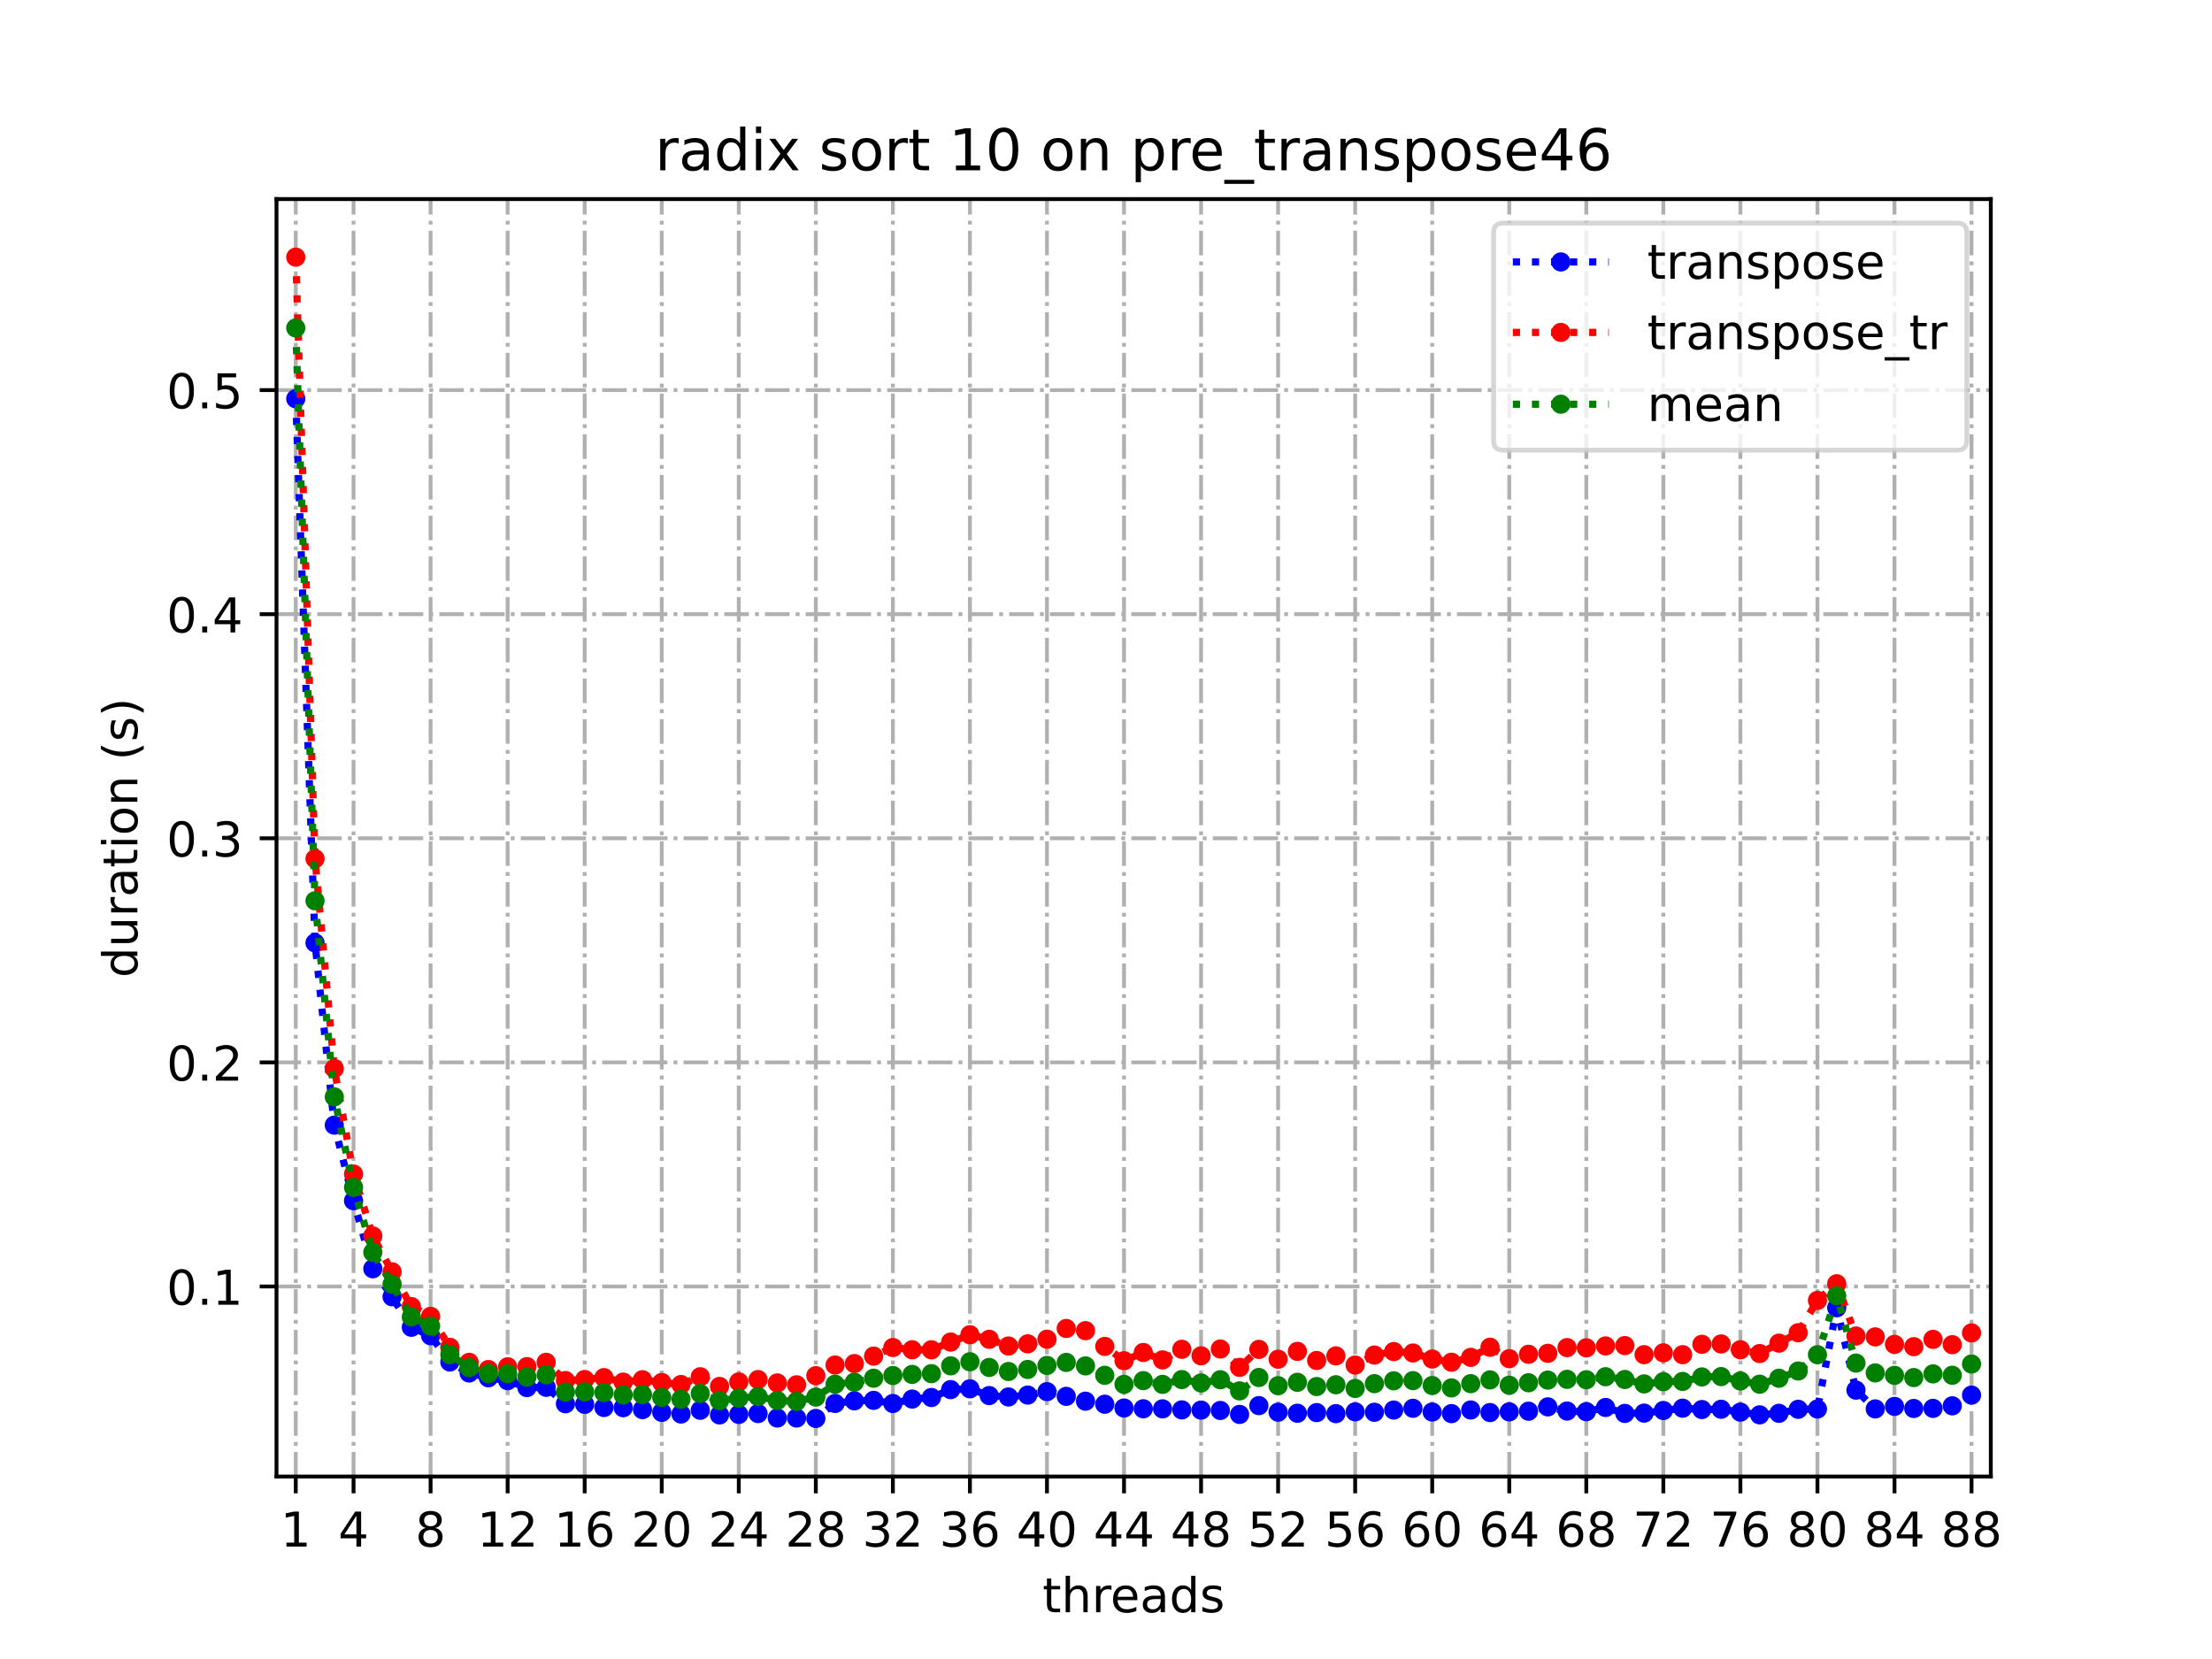 <?xml version="1.0" encoding="utf-8" standalone="no"?>
<!DOCTYPE svg PUBLIC "-//W3C//DTD SVG 1.1//EN"
  "http://www.w3.org/Graphics/SVG/1.1/DTD/svg11.dtd">
<!-- Created with matplotlib (https://matplotlib.org/) -->
<svg height="345.6pt" version="1.1" viewBox="0 0 460.8 345.6" width="460.8pt" xmlns="http://www.w3.org/2000/svg" xmlns:xlink="http://www.w3.org/1999/xlink">
 <defs>
  <style type="text/css">*{stroke-linecap:butt;stroke-linejoin:round;}</style>
 </defs>
 <g id="figure_1">
  <g id="patch_1">
   <path d="M 0 345.6 
L 460.8 345.6 
L 460.8 0 
L 0 0 
z
" style="fill:#ffffff;"/>
  </g>
  <g id="axes_1">
   <g id="patch_2">
    <path d="M 57.6 307.584 
L 414.72 307.584 
L 414.72 41.472 
L 57.6 41.472 
z
" style="fill:#ffffff;"/>
   </g>
   <g id="matplotlib.axis_1">
    <g id="xtick_1">
     <g id="line2d_1">
      <path clip-path="url(#p9d6edb04cb)" d="M 61.613 307.584 
L 61.613 41.472 
" style="fill:none;stroke:#b0b0b0;stroke-dasharray:5.12,1.28,0.8,1.28;stroke-dashoffset:0;stroke-width:0.8;"/>
     </g>
     <g id="line2d_2">
      <defs>
       <path d="M 0 0 
L 0 3.5 
" id="m8e5cfa6d0f" style="stroke:#000000;stroke-width:0.8;"/>
      </defs>
      <g>
       <use style="stroke:#000000;stroke-width:0.8;" x="61.613" xlink:href="#m8e5cfa6d0f" y="307.584"/>
      </g>
     </g>
     <g id="text_1">
      <!-- 1 -->
      <g transform="translate(58.431 322.182)scale(0.1 -0.1)">
       <defs>
        <path d="M 12.406 8.297 
L 28.516 8.297 
L 28.516 63.922 
L 10.984 60.406 
L 10.984 69.391 
L 28.422 72.906 
L 38.281 72.906 
L 38.281 8.297 
L 54.391 8.297 
L 54.391 0 
L 12.406 0 
z
" id="DejaVuSans-49"/>
       </defs>
       <use xlink:href="#DejaVuSans-49"/>
      </g>
     </g>
    </g>
    <g id="xtick_2">
     <g id="line2d_3">
      <path clip-path="url(#p9d6edb04cb)" d="M 73.65 307.584 
L 73.65 41.472 
" style="fill:none;stroke:#b0b0b0;stroke-dasharray:5.12,1.28,0.8,1.28;stroke-dashoffset:0;stroke-width:0.8;"/>
     </g>
     <g id="line2d_4">
      <g>
       <use style="stroke:#000000;stroke-width:0.8;" x="73.65" xlink:href="#m8e5cfa6d0f" y="307.584"/>
      </g>
     </g>
     <g id="text_2">
      <!-- 4 -->
      <g transform="translate(70.469 322.182)scale(0.1 -0.1)">
       <defs>
        <path d="M 37.797 64.312 
L 12.891 25.391 
L 37.797 25.391 
z
M 35.203 72.906 
L 47.609 72.906 
L 47.609 25.391 
L 58.016 25.391 
L 58.016 17.188 
L 47.609 17.188 
L 47.609 0 
L 37.797 0 
L 37.797 17.188 
L 4.891 17.188 
L 4.891 26.703 
z
" id="DejaVuSans-52"/>
       </defs>
       <use xlink:href="#DejaVuSans-52"/>
      </g>
     </g>
    </g>
    <g id="xtick_3">
     <g id="line2d_5">
      <path clip-path="url(#p9d6edb04cb)" d="M 89.701 307.584 
L 89.701 41.472 
" style="fill:none;stroke:#b0b0b0;stroke-dasharray:5.12,1.28,0.8,1.28;stroke-dashoffset:0;stroke-width:0.8;"/>
     </g>
     <g id="line2d_6">
      <g>
       <use style="stroke:#000000;stroke-width:0.8;" x="89.701" xlink:href="#m8e5cfa6d0f" y="307.584"/>
      </g>
     </g>
     <g id="text_3">
      <!-- 8 -->
      <g transform="translate(86.519 322.182)scale(0.1 -0.1)">
       <defs>
        <path d="M 31.781 34.625 
Q 24.75 34.625 20.719 30.859 
Q 16.703 27.094 16.703 20.516 
Q 16.703 13.922 20.719 10.156 
Q 24.75 6.391 31.781 6.391 
Q 38.812 6.391 42.859 10.172 
Q 46.922 13.969 46.922 20.516 
Q 46.922 27.094 42.891 30.859 
Q 38.875 34.625 31.781 34.625 
z
M 21.922 38.812 
Q 15.578 40.375 12.031 44.719 
Q 8.5 49.078 8.5 55.328 
Q 8.5 64.062 14.719 69.141 
Q 20.953 74.219 31.781 74.219 
Q 42.672 74.219 48.875 69.141 
Q 55.078 64.062 55.078 55.328 
Q 55.078 49.078 51.531 44.719 
Q 48 40.375 41.703 38.812 
Q 48.828 37.156 52.797 32.312 
Q 56.781 27.484 56.781 20.516 
Q 56.781 9.906 50.312 4.234 
Q 43.844 -1.422 31.781 -1.422 
Q 19.734 -1.422 13.25 4.234 
Q 6.781 9.906 6.781 20.516 
Q 6.781 27.484 10.781 32.312 
Q 14.797 37.156 21.922 38.812 
z
M 18.312 54.391 
Q 18.312 48.734 21.844 45.562 
Q 25.391 42.391 31.781 42.391 
Q 38.141 42.391 41.719 45.562 
Q 45.312 48.734 45.312 54.391 
Q 45.312 60.062 41.719 63.234 
Q 38.141 66.406 31.781 66.406 
Q 25.391 66.406 21.844 63.234 
Q 18.312 60.062 18.312 54.391 
z
" id="DejaVuSans-56"/>
       </defs>
       <use xlink:href="#DejaVuSans-56"/>
      </g>
     </g>
    </g>
    <g id="xtick_4">
     <g id="line2d_7">
      <path clip-path="url(#p9d6edb04cb)" d="M 105.751 307.584 
L 105.751 41.472 
" style="fill:none;stroke:#b0b0b0;stroke-dasharray:5.12,1.28,0.8,1.28;stroke-dashoffset:0;stroke-width:0.8;"/>
     </g>
     <g id="line2d_8">
      <g>
       <use style="stroke:#000000;stroke-width:0.8;" x="105.751" xlink:href="#m8e5cfa6d0f" y="307.584"/>
      </g>
     </g>
     <g id="text_4">
      <!-- 12 -->
      <g transform="translate(99.389 322.182)scale(0.1 -0.1)">
       <defs>
        <path d="M 19.188 8.297 
L 53.609 8.297 
L 53.609 0 
L 7.328 0 
L 7.328 8.297 
Q 12.938 14.109 22.625 23.891 
Q 32.328 33.688 34.812 36.531 
Q 39.547 41.844 41.422 45.531 
Q 43.312 49.219 43.312 52.781 
Q 43.312 58.594 39.234 62.25 
Q 35.156 65.922 28.609 65.922 
Q 23.969 65.922 18.812 64.312 
Q 13.672 62.703 7.812 59.422 
L 7.812 69.391 
Q 13.766 71.781 18.938 73 
Q 24.125 74.219 28.422 74.219 
Q 39.75 74.219 46.484 68.547 
Q 53.219 62.891 53.219 53.422 
Q 53.219 48.922 51.531 44.891 
Q 49.859 40.875 45.406 35.406 
Q 44.188 33.984 37.641 27.219 
Q 31.109 20.453 19.188 8.297 
z
" id="DejaVuSans-50"/>
       </defs>
       <use xlink:href="#DejaVuSans-49"/>
       <use x="63.623" xlink:href="#DejaVuSans-50"/>
      </g>
     </g>
    </g>
    <g id="xtick_5">
     <g id="line2d_9">
      <path clip-path="url(#p9d6edb04cb)" d="M 121.801 307.584 
L 121.801 41.472 
" style="fill:none;stroke:#b0b0b0;stroke-dasharray:5.12,1.28,0.8,1.28;stroke-dashoffset:0;stroke-width:0.8;"/>
     </g>
     <g id="line2d_10">
      <g>
       <use style="stroke:#000000;stroke-width:0.8;" x="121.801" xlink:href="#m8e5cfa6d0f" y="307.584"/>
      </g>
     </g>
     <g id="text_5">
      <!-- 16 -->
      <g transform="translate(115.439 322.182)scale(0.1 -0.1)">
       <defs>
        <path d="M 33.016 40.375 
Q 26.375 40.375 22.484 35.828 
Q 18.609 31.297 18.609 23.391 
Q 18.609 15.531 22.484 10.953 
Q 26.375 6.391 33.016 6.391 
Q 39.656 6.391 43.531 10.953 
Q 47.406 15.531 47.406 23.391 
Q 47.406 31.297 43.531 35.828 
Q 39.656 40.375 33.016 40.375 
z
M 52.594 71.297 
L 52.594 62.312 
Q 48.875 64.062 45.094 64.984 
Q 41.312 65.922 37.594 65.922 
Q 27.828 65.922 22.672 59.328 
Q 17.531 52.734 16.797 39.406 
Q 19.672 43.656 24.016 45.922 
Q 28.375 48.188 33.594 48.188 
Q 44.578 48.188 50.953 41.516 
Q 57.328 34.859 57.328 23.391 
Q 57.328 12.156 50.688 5.359 
Q 44.047 -1.422 33.016 -1.422 
Q 20.359 -1.422 13.672 8.266 
Q 6.984 17.969 6.984 36.375 
Q 6.984 53.656 15.188 63.938 
Q 23.391 74.219 37.203 74.219 
Q 40.922 74.219 44.703 73.484 
Q 48.484 72.75 52.594 71.297 
z
" id="DejaVuSans-54"/>
       </defs>
       <use xlink:href="#DejaVuSans-49"/>
       <use x="63.623" xlink:href="#DejaVuSans-54"/>
      </g>
     </g>
    </g>
    <g id="xtick_6">
     <g id="line2d_11">
      <path clip-path="url(#p9d6edb04cb)" d="M 137.852 307.584 
L 137.852 41.472 
" style="fill:none;stroke:#b0b0b0;stroke-dasharray:5.12,1.28,0.8,1.28;stroke-dashoffset:0;stroke-width:0.8;"/>
     </g>
     <g id="line2d_12">
      <g>
       <use style="stroke:#000000;stroke-width:0.8;" x="137.852" xlink:href="#m8e5cfa6d0f" y="307.584"/>
      </g>
     </g>
     <g id="text_6">
      <!-- 20 -->
      <g transform="translate(131.489 322.182)scale(0.1 -0.1)">
       <defs>
        <path d="M 31.781 66.406 
Q 24.172 66.406 20.328 58.906 
Q 16.5 51.422 16.5 36.375 
Q 16.5 21.391 20.328 13.891 
Q 24.172 6.391 31.781 6.391 
Q 39.453 6.391 43.281 13.891 
Q 47.125 21.391 47.125 36.375 
Q 47.125 51.422 43.281 58.906 
Q 39.453 66.406 31.781 66.406 
z
M 31.781 74.219 
Q 44.047 74.219 50.516 64.516 
Q 56.984 54.828 56.984 36.375 
Q 56.984 17.969 50.516 8.266 
Q 44.047 -1.422 31.781 -1.422 
Q 19.531 -1.422 13.062 8.266 
Q 6.594 17.969 6.594 36.375 
Q 6.594 54.828 13.062 64.516 
Q 19.531 74.219 31.781 74.219 
z
" id="DejaVuSans-48"/>
       </defs>
       <use xlink:href="#DejaVuSans-50"/>
       <use x="63.623" xlink:href="#DejaVuSans-48"/>
      </g>
     </g>
    </g>
    <g id="xtick_7">
     <g id="line2d_13">
      <path clip-path="url(#p9d6edb04cb)" d="M 153.902 307.584 
L 153.902 41.472 
" style="fill:none;stroke:#b0b0b0;stroke-dasharray:5.12,1.28,0.8,1.28;stroke-dashoffset:0;stroke-width:0.8;"/>
     </g>
     <g id="line2d_14">
      <g>
       <use style="stroke:#000000;stroke-width:0.8;" x="153.902" xlink:href="#m8e5cfa6d0f" y="307.584"/>
      </g>
     </g>
     <g id="text_7">
      <!-- 24 -->
      <g transform="translate(147.54 322.182)scale(0.1 -0.1)">
       <use xlink:href="#DejaVuSans-50"/>
       <use x="63.623" xlink:href="#DejaVuSans-52"/>
      </g>
     </g>
    </g>
    <g id="xtick_8">
     <g id="line2d_15">
      <path clip-path="url(#p9d6edb04cb)" d="M 169.952 307.584 
L 169.952 41.472 
" style="fill:none;stroke:#b0b0b0;stroke-dasharray:5.12,1.28,0.8,1.28;stroke-dashoffset:0;stroke-width:0.8;"/>
     </g>
     <g id="line2d_16">
      <g>
       <use style="stroke:#000000;stroke-width:0.8;" x="169.952" xlink:href="#m8e5cfa6d0f" y="307.584"/>
      </g>
     </g>
     <g id="text_8">
      <!-- 28 -->
      <g transform="translate(163.59 322.182)scale(0.1 -0.1)">
       <use xlink:href="#DejaVuSans-50"/>
       <use x="63.623" xlink:href="#DejaVuSans-56"/>
      </g>
     </g>
    </g>
    <g id="xtick_9">
     <g id="line2d_17">
      <path clip-path="url(#p9d6edb04cb)" d="M 186.003 307.584 
L 186.003 41.472 
" style="fill:none;stroke:#b0b0b0;stroke-dasharray:5.12,1.28,0.8,1.28;stroke-dashoffset:0;stroke-width:0.8;"/>
     </g>
     <g id="line2d_18">
      <g>
       <use style="stroke:#000000;stroke-width:0.8;" x="186.003" xlink:href="#m8e5cfa6d0f" y="307.584"/>
      </g>
     </g>
     <g id="text_9">
      <!-- 32 -->
      <g transform="translate(179.64 322.182)scale(0.1 -0.1)">
       <defs>
        <path d="M 40.578 39.312 
Q 47.656 37.797 51.625 33 
Q 55.609 28.219 55.609 21.188 
Q 55.609 10.406 48.188 4.484 
Q 40.766 -1.422 27.094 -1.422 
Q 22.516 -1.422 17.656 -0.516 
Q 12.797 0.391 7.625 2.203 
L 7.625 11.719 
Q 11.719 9.328 16.594 8.109 
Q 21.484 6.891 26.812 6.891 
Q 36.078 6.891 40.938 10.547 
Q 45.797 14.203 45.797 21.188 
Q 45.797 27.641 41.281 31.266 
Q 36.766 34.906 28.719 34.906 
L 20.219 34.906 
L 20.219 43.016 
L 29.109 43.016 
Q 36.375 43.016 40.234 45.922 
Q 44.094 48.828 44.094 54.297 
Q 44.094 59.906 40.109 62.906 
Q 36.141 65.922 28.719 65.922 
Q 24.656 65.922 20.016 65.031 
Q 15.375 64.156 9.812 62.312 
L 9.812 71.094 
Q 15.438 72.656 20.344 73.438 
Q 25.25 74.219 29.594 74.219 
Q 40.828 74.219 47.359 69.109 
Q 53.906 64.016 53.906 55.328 
Q 53.906 49.266 50.438 45.094 
Q 46.969 40.922 40.578 39.312 
z
" id="DejaVuSans-51"/>
       </defs>
       <use xlink:href="#DejaVuSans-51"/>
       <use x="63.623" xlink:href="#DejaVuSans-50"/>
      </g>
     </g>
    </g>
    <g id="xtick_10">
     <g id="line2d_19">
      <path clip-path="url(#p9d6edb04cb)" d="M 202.053 307.584 
L 202.053 41.472 
" style="fill:none;stroke:#b0b0b0;stroke-dasharray:5.12,1.28,0.8,1.28;stroke-dashoffset:0;stroke-width:0.8;"/>
     </g>
     <g id="line2d_20">
      <g>
       <use style="stroke:#000000;stroke-width:0.8;" x="202.053" xlink:href="#m8e5cfa6d0f" y="307.584"/>
      </g>
     </g>
     <g id="text_10">
      <!-- 36 -->
      <g transform="translate(195.691 322.182)scale(0.1 -0.1)">
       <use xlink:href="#DejaVuSans-51"/>
       <use x="63.623" xlink:href="#DejaVuSans-54"/>
      </g>
     </g>
    </g>
    <g id="xtick_11">
     <g id="line2d_21">
      <path clip-path="url(#p9d6edb04cb)" d="M 218.103 307.584 
L 218.103 41.472 
" style="fill:none;stroke:#b0b0b0;stroke-dasharray:5.12,1.28,0.8,1.28;stroke-dashoffset:0;stroke-width:0.8;"/>
     </g>
     <g id="line2d_22">
      <g>
       <use style="stroke:#000000;stroke-width:0.8;" x="218.103" xlink:href="#m8e5cfa6d0f" y="307.584"/>
      </g>
     </g>
     <g id="text_11">
      <!-- 40 -->
      <g transform="translate(211.741 322.182)scale(0.1 -0.1)">
       <use xlink:href="#DejaVuSans-52"/>
       <use x="63.623" xlink:href="#DejaVuSans-48"/>
      </g>
     </g>
    </g>
    <g id="xtick_12">
     <g id="line2d_23">
      <path clip-path="url(#p9d6edb04cb)" d="M 234.154 307.584 
L 234.154 41.472 
" style="fill:none;stroke:#b0b0b0;stroke-dasharray:5.12,1.28,0.8,1.28;stroke-dashoffset:0;stroke-width:0.8;"/>
     </g>
     <g id="line2d_24">
      <g>
       <use style="stroke:#000000;stroke-width:0.8;" x="234.154" xlink:href="#m8e5cfa6d0f" y="307.584"/>
      </g>
     </g>
     <g id="text_12">
      <!-- 44 -->
      <g transform="translate(227.791 322.182)scale(0.1 -0.1)">
       <use xlink:href="#DejaVuSans-52"/>
       <use x="63.623" xlink:href="#DejaVuSans-52"/>
      </g>
     </g>
    </g>
    <g id="xtick_13">
     <g id="line2d_25">
      <path clip-path="url(#p9d6edb04cb)" d="M 250.204 307.584 
L 250.204 41.472 
" style="fill:none;stroke:#b0b0b0;stroke-dasharray:5.12,1.28,0.8,1.28;stroke-dashoffset:0;stroke-width:0.8;"/>
     </g>
     <g id="line2d_26">
      <g>
       <use style="stroke:#000000;stroke-width:0.8;" x="250.204" xlink:href="#m8e5cfa6d0f" y="307.584"/>
      </g>
     </g>
     <g id="text_13">
      <!-- 48 -->
      <g transform="translate(243.842 322.182)scale(0.1 -0.1)">
       <use xlink:href="#DejaVuSans-52"/>
       <use x="63.623" xlink:href="#DejaVuSans-56"/>
      </g>
     </g>
    </g>
    <g id="xtick_14">
     <g id="line2d_27">
      <path clip-path="url(#p9d6edb04cb)" d="M 266.254 307.584 
L 266.254 41.472 
" style="fill:none;stroke:#b0b0b0;stroke-dasharray:5.12,1.28,0.8,1.28;stroke-dashoffset:0;stroke-width:0.8;"/>
     </g>
     <g id="line2d_28">
      <g>
       <use style="stroke:#000000;stroke-width:0.8;" x="266.254" xlink:href="#m8e5cfa6d0f" y="307.584"/>
      </g>
     </g>
     <g id="text_14">
      <!-- 52 -->
      <g transform="translate(259.892 322.182)scale(0.1 -0.1)">
       <defs>
        <path d="M 10.797 72.906 
L 49.516 72.906 
L 49.516 64.594 
L 19.828 64.594 
L 19.828 46.734 
Q 21.969 47.469 24.109 47.828 
Q 26.266 48.188 28.422 48.188 
Q 40.625 48.188 47.75 41.5 
Q 54.891 34.812 54.891 23.391 
Q 54.891 11.625 47.562 5.094 
Q 40.234 -1.422 26.906 -1.422 
Q 22.312 -1.422 17.547 -0.641 
Q 12.797 0.141 7.719 1.703 
L 7.719 11.625 
Q 12.109 9.234 16.797 8.062 
Q 21.484 6.891 26.703 6.891 
Q 35.156 6.891 40.078 11.328 
Q 45.016 15.766 45.016 23.391 
Q 45.016 31 40.078 35.438 
Q 35.156 39.891 26.703 39.891 
Q 22.75 39.891 18.812 39.016 
Q 14.891 38.141 10.797 36.281 
z
" id="DejaVuSans-53"/>
       </defs>
       <use xlink:href="#DejaVuSans-53"/>
       <use x="63.623" xlink:href="#DejaVuSans-50"/>
      </g>
     </g>
    </g>
    <g id="xtick_15">
     <g id="line2d_29">
      <path clip-path="url(#p9d6edb04cb)" d="M 282.305 307.584 
L 282.305 41.472 
" style="fill:none;stroke:#b0b0b0;stroke-dasharray:5.12,1.28,0.8,1.28;stroke-dashoffset:0;stroke-width:0.8;"/>
     </g>
     <g id="line2d_30">
      <g>
       <use style="stroke:#000000;stroke-width:0.8;" x="282.305" xlink:href="#m8e5cfa6d0f" y="307.584"/>
      </g>
     </g>
     <g id="text_15">
      <!-- 56 -->
      <g transform="translate(275.942 322.182)scale(0.1 -0.1)">
       <use xlink:href="#DejaVuSans-53"/>
       <use x="63.623" xlink:href="#DejaVuSans-54"/>
      </g>
     </g>
    </g>
    <g id="xtick_16">
     <g id="line2d_31">
      <path clip-path="url(#p9d6edb04cb)" d="M 298.355 307.584 
L 298.355 41.472 
" style="fill:none;stroke:#b0b0b0;stroke-dasharray:5.12,1.28,0.8,1.28;stroke-dashoffset:0;stroke-width:0.8;"/>
     </g>
     <g id="line2d_32">
      <g>
       <use style="stroke:#000000;stroke-width:0.8;" x="298.355" xlink:href="#m8e5cfa6d0f" y="307.584"/>
      </g>
     </g>
     <g id="text_16">
      <!-- 60 -->
      <g transform="translate(291.993 322.182)scale(0.1 -0.1)">
       <use xlink:href="#DejaVuSans-54"/>
       <use x="63.623" xlink:href="#DejaVuSans-48"/>
      </g>
     </g>
    </g>
    <g id="xtick_17">
     <g id="line2d_33">
      <path clip-path="url(#p9d6edb04cb)" d="M 314.405 307.584 
L 314.405 41.472 
" style="fill:none;stroke:#b0b0b0;stroke-dasharray:5.12,1.28,0.8,1.28;stroke-dashoffset:0;stroke-width:0.8;"/>
     </g>
     <g id="line2d_34">
      <g>
       <use style="stroke:#000000;stroke-width:0.8;" x="314.405" xlink:href="#m8e5cfa6d0f" y="307.584"/>
      </g>
     </g>
     <g id="text_17">
      <!-- 64 -->
      <g transform="translate(308.043 322.182)scale(0.1 -0.1)">
       <use xlink:href="#DejaVuSans-54"/>
       <use x="63.623" xlink:href="#DejaVuSans-52"/>
      </g>
     </g>
    </g>
    <g id="xtick_18">
     <g id="line2d_35">
      <path clip-path="url(#p9d6edb04cb)" d="M 330.456 307.584 
L 330.456 41.472 
" style="fill:none;stroke:#b0b0b0;stroke-dasharray:5.12,1.28,0.8,1.28;stroke-dashoffset:0;stroke-width:0.8;"/>
     </g>
     <g id="line2d_36">
      <g>
       <use style="stroke:#000000;stroke-width:0.8;" x="330.456" xlink:href="#m8e5cfa6d0f" y="307.584"/>
      </g>
     </g>
     <g id="text_18">
      <!-- 68 -->
      <g transform="translate(324.093 322.182)scale(0.1 -0.1)">
       <use xlink:href="#DejaVuSans-54"/>
       <use x="63.623" xlink:href="#DejaVuSans-56"/>
      </g>
     </g>
    </g>
    <g id="xtick_19">
     <g id="line2d_37">
      <path clip-path="url(#p9d6edb04cb)" d="M 346.506 307.584 
L 346.506 41.472 
" style="fill:none;stroke:#b0b0b0;stroke-dasharray:5.12,1.28,0.8,1.28;stroke-dashoffset:0;stroke-width:0.8;"/>
     </g>
     <g id="line2d_38">
      <g>
       <use style="stroke:#000000;stroke-width:0.8;" x="346.506" xlink:href="#m8e5cfa6d0f" y="307.584"/>
      </g>
     </g>
     <g id="text_19">
      <!-- 72 -->
      <g transform="translate(340.144 322.182)scale(0.1 -0.1)">
       <defs>
        <path d="M 8.203 72.906 
L 55.078 72.906 
L 55.078 68.703 
L 28.609 0 
L 18.312 0 
L 43.219 64.594 
L 8.203 64.594 
z
" id="DejaVuSans-55"/>
       </defs>
       <use xlink:href="#DejaVuSans-55"/>
       <use x="63.623" xlink:href="#DejaVuSans-50"/>
      </g>
     </g>
    </g>
    <g id="xtick_20">
     <g id="line2d_39">
      <path clip-path="url(#p9d6edb04cb)" d="M 362.556 307.584 
L 362.556 41.472 
" style="fill:none;stroke:#b0b0b0;stroke-dasharray:5.12,1.28,0.8,1.28;stroke-dashoffset:0;stroke-width:0.8;"/>
     </g>
     <g id="line2d_40">
      <g>
       <use style="stroke:#000000;stroke-width:0.8;" x="362.556" xlink:href="#m8e5cfa6d0f" y="307.584"/>
      </g>
     </g>
     <g id="text_20">
      <!-- 76 -->
      <g transform="translate(356.194 322.182)scale(0.1 -0.1)">
       <use xlink:href="#DejaVuSans-55"/>
       <use x="63.623" xlink:href="#DejaVuSans-54"/>
      </g>
     </g>
    </g>
    <g id="xtick_21">
     <g id="line2d_41">
      <path clip-path="url(#p9d6edb04cb)" d="M 378.607 307.584 
L 378.607 41.472 
" style="fill:none;stroke:#b0b0b0;stroke-dasharray:5.12,1.28,0.8,1.28;stroke-dashoffset:0;stroke-width:0.8;"/>
     </g>
     <g id="line2d_42">
      <g>
       <use style="stroke:#000000;stroke-width:0.8;" x="378.607" xlink:href="#m8e5cfa6d0f" y="307.584"/>
      </g>
     </g>
     <g id="text_21">
      <!-- 80 -->
      <g transform="translate(372.244 322.182)scale(0.1 -0.1)">
       <use xlink:href="#DejaVuSans-56"/>
       <use x="63.623" xlink:href="#DejaVuSans-48"/>
      </g>
     </g>
    </g>
    <g id="xtick_22">
     <g id="line2d_43">
      <path clip-path="url(#p9d6edb04cb)" d="M 394.657 307.584 
L 394.657 41.472 
" style="fill:none;stroke:#b0b0b0;stroke-dasharray:5.12,1.28,0.8,1.28;stroke-dashoffset:0;stroke-width:0.8;"/>
     </g>
     <g id="line2d_44">
      <g>
       <use style="stroke:#000000;stroke-width:0.8;" x="394.657" xlink:href="#m8e5cfa6d0f" y="307.584"/>
      </g>
     </g>
     <g id="text_22">
      <!-- 84 -->
      <g transform="translate(388.295 322.182)scale(0.1 -0.1)">
       <use xlink:href="#DejaVuSans-56"/>
       <use x="63.623" xlink:href="#DejaVuSans-52"/>
      </g>
     </g>
    </g>
    <g id="xtick_23">
     <g id="line2d_45">
      <path clip-path="url(#p9d6edb04cb)" d="M 410.707 307.584 
L 410.707 41.472 
" style="fill:none;stroke:#b0b0b0;stroke-dasharray:5.12,1.28,0.8,1.28;stroke-dashoffset:0;stroke-width:0.8;"/>
     </g>
     <g id="line2d_46">
      <g>
       <use style="stroke:#000000;stroke-width:0.8;" x="410.707" xlink:href="#m8e5cfa6d0f" y="307.584"/>
      </g>
     </g>
     <g id="text_23">
      <!-- 88 -->
      <g transform="translate(404.345 322.182)scale(0.1 -0.1)">
       <use xlink:href="#DejaVuSans-56"/>
       <use x="63.623" xlink:href="#DejaVuSans-56"/>
      </g>
     </g>
    </g>
    <g id="text_24">
     <!-- threads -->
     <g transform="translate(217.169 335.861)scale(0.1 -0.1)">
      <defs>
       <path d="M 18.312 70.219 
L 18.312 54.688 
L 36.812 54.688 
L 36.812 47.703 
L 18.312 47.703 
L 18.312 18.016 
Q 18.312 11.328 20.141 9.422 
Q 21.969 7.516 27.594 7.516 
L 36.812 7.516 
L 36.812 0 
L 27.594 0 
Q 17.188 0 13.234 3.875 
Q 9.281 7.766 9.281 18.016 
L 9.281 47.703 
L 2.688 47.703 
L 2.688 54.688 
L 9.281 54.688 
L 9.281 70.219 
z
" id="DejaVuSans-116"/>
       <path d="M 54.891 33.016 
L 54.891 0 
L 45.906 0 
L 45.906 32.719 
Q 45.906 40.484 42.875 44.328 
Q 39.844 48.188 33.797 48.188 
Q 26.516 48.188 22.312 43.547 
Q 18.109 38.922 18.109 30.906 
L 18.109 0 
L 9.078 0 
L 9.078 75.984 
L 18.109 75.984 
L 18.109 46.188 
Q 21.344 51.125 25.703 53.562 
Q 30.078 56 35.797 56 
Q 45.219 56 50.047 50.172 
Q 54.891 44.344 54.891 33.016 
z
" id="DejaVuSans-104"/>
       <path d="M 41.109 46.297 
Q 39.594 47.172 37.812 47.578 
Q 36.031 48 33.891 48 
Q 26.266 48 22.188 43.047 
Q 18.109 38.094 18.109 28.812 
L 18.109 0 
L 9.078 0 
L 9.078 54.688 
L 18.109 54.688 
L 18.109 46.188 
Q 20.953 51.172 25.484 53.578 
Q 30.031 56 36.531 56 
Q 37.453 56 38.578 55.875 
Q 39.703 55.766 41.062 55.516 
z
" id="DejaVuSans-114"/>
       <path d="M 56.203 29.594 
L 56.203 25.203 
L 14.891 25.203 
Q 15.484 15.922 20.484 11.062 
Q 25.484 6.203 34.422 6.203 
Q 39.594 6.203 44.453 7.469 
Q 49.312 8.734 54.109 11.281 
L 54.109 2.781 
Q 49.266 0.734 44.188 -0.344 
Q 39.109 -1.422 33.891 -1.422 
Q 20.797 -1.422 13.156 6.188 
Q 5.516 13.812 5.516 26.812 
Q 5.516 40.234 12.766 48.109 
Q 20.016 56 32.328 56 
Q 43.359 56 49.781 48.891 
Q 56.203 41.797 56.203 29.594 
z
M 47.219 32.234 
Q 47.125 39.594 43.094 43.984 
Q 39.062 48.391 32.422 48.391 
Q 24.906 48.391 20.391 44.141 
Q 15.875 39.891 15.188 32.172 
z
" id="DejaVuSans-101"/>
       <path d="M 34.281 27.484 
Q 23.391 27.484 19.188 25 
Q 14.984 22.516 14.984 16.5 
Q 14.984 11.719 18.141 8.906 
Q 21.297 6.109 26.703 6.109 
Q 34.188 6.109 38.703 11.406 
Q 43.219 16.703 43.219 25.484 
L 43.219 27.484 
z
M 52.203 31.203 
L 52.203 0 
L 43.219 0 
L 43.219 8.297 
Q 40.141 3.328 35.547 0.953 
Q 30.953 -1.422 24.312 -1.422 
Q 15.922 -1.422 10.953 3.297 
Q 6 8.016 6 15.922 
Q 6 25.141 12.172 29.828 
Q 18.359 34.516 30.609 34.516 
L 43.219 34.516 
L 43.219 35.406 
Q 43.219 41.609 39.141 45 
Q 35.062 48.391 27.688 48.391 
Q 23 48.391 18.547 47.266 
Q 14.109 46.141 10.016 43.891 
L 10.016 52.203 
Q 14.938 54.109 19.578 55.047 
Q 24.219 56 28.609 56 
Q 40.484 56 46.344 49.844 
Q 52.203 43.703 52.203 31.203 
z
" id="DejaVuSans-97"/>
       <path d="M 45.406 46.391 
L 45.406 75.984 
L 54.391 75.984 
L 54.391 0 
L 45.406 0 
L 45.406 8.203 
Q 42.578 3.328 38.25 0.953 
Q 33.938 -1.422 27.875 -1.422 
Q 17.969 -1.422 11.734 6.484 
Q 5.516 14.406 5.516 27.297 
Q 5.516 40.188 11.734 48.094 
Q 17.969 56 27.875 56 
Q 33.938 56 38.25 53.625 
Q 42.578 51.266 45.406 46.391 
z
M 14.797 27.297 
Q 14.797 17.391 18.875 11.75 
Q 22.953 6.109 30.078 6.109 
Q 37.203 6.109 41.297 11.75 
Q 45.406 17.391 45.406 27.297 
Q 45.406 37.203 41.297 42.844 
Q 37.203 48.484 30.078 48.484 
Q 22.953 48.484 18.875 42.844 
Q 14.797 37.203 14.797 27.297 
z
" id="DejaVuSans-100"/>
       <path d="M 44.281 53.078 
L 44.281 44.578 
Q 40.484 46.531 36.375 47.5 
Q 32.281 48.484 27.875 48.484 
Q 21.188 48.484 17.844 46.438 
Q 14.5 44.391 14.5 40.281 
Q 14.5 37.156 16.891 35.375 
Q 19.281 33.594 26.516 31.984 
L 29.594 31.297 
Q 39.156 29.25 43.188 25.516 
Q 47.219 21.781 47.219 15.094 
Q 47.219 7.469 41.188 3.016 
Q 35.156 -1.422 24.609 -1.422 
Q 20.219 -1.422 15.453 -0.562 
Q 10.688 0.297 5.422 2 
L 5.422 11.281 
Q 10.406 8.688 15.234 7.391 
Q 20.062 6.109 24.812 6.109 
Q 31.156 6.109 34.562 8.281 
Q 37.984 10.453 37.984 14.406 
Q 37.984 18.062 35.516 20.016 
Q 33.062 21.969 24.703 23.781 
L 21.578 24.516 
Q 13.234 26.266 9.516 29.906 
Q 5.812 33.547 5.812 39.891 
Q 5.812 47.609 11.281 51.797 
Q 16.75 56 26.812 56 
Q 31.781 56 36.172 55.266 
Q 40.578 54.547 44.281 53.078 
z
" id="DejaVuSans-115"/>
      </defs>
      <use xlink:href="#DejaVuSans-116"/>
      <use x="39.209" xlink:href="#DejaVuSans-104"/>
      <use x="102.588" xlink:href="#DejaVuSans-114"/>
      <use x="141.451" xlink:href="#DejaVuSans-101"/>
      <use x="202.975" xlink:href="#DejaVuSans-97"/>
      <use x="264.254" xlink:href="#DejaVuSans-100"/>
      <use x="327.73" xlink:href="#DejaVuSans-115"/>
     </g>
    </g>
   </g>
   <g id="matplotlib.axis_2">
    <g id="ytick_1">
     <g id="line2d_47">
      <path clip-path="url(#p9d6edb04cb)" d="M 57.6 267.994 
L 414.72 267.994 
" style="fill:none;stroke:#b0b0b0;stroke-dasharray:5.12,1.28,0.8,1.28;stroke-dashoffset:0;stroke-width:0.8;"/>
     </g>
     <g id="line2d_48">
      <defs>
       <path d="M 0 0 
L -3.5 0 
" id="m278f9efbe7" style="stroke:#000000;stroke-width:0.8;"/>
      </defs>
      <g>
       <use style="stroke:#000000;stroke-width:0.8;" x="57.6" xlink:href="#m278f9efbe7" y="267.994"/>
      </g>
     </g>
     <g id="text_25">
      <!-- 0.1 -->
      <g transform="translate(34.697 271.793)scale(0.1 -0.1)">
       <defs>
        <path d="M 10.688 12.406 
L 21 12.406 
L 21 0 
L 10.688 0 
z
" id="DejaVuSans-46"/>
       </defs>
       <use xlink:href="#DejaVuSans-48"/>
       <use x="63.623" xlink:href="#DejaVuSans-46"/>
       <use x="95.41" xlink:href="#DejaVuSans-49"/>
      </g>
     </g>
    </g>
    <g id="ytick_2">
     <g id="line2d_49">
      <path clip-path="url(#p9d6edb04cb)" d="M 57.6 221.312 
L 414.72 221.312 
" style="fill:none;stroke:#b0b0b0;stroke-dasharray:5.12,1.28,0.8,1.28;stroke-dashoffset:0;stroke-width:0.8;"/>
     </g>
     <g id="line2d_50">
      <g>
       <use style="stroke:#000000;stroke-width:0.8;" x="57.6" xlink:href="#m278f9efbe7" y="221.312"/>
      </g>
     </g>
     <g id="text_26">
      <!-- 0.2 -->
      <g transform="translate(34.697 225.111)scale(0.1 -0.1)">
       <use xlink:href="#DejaVuSans-48"/>
       <use x="63.623" xlink:href="#DejaVuSans-46"/>
       <use x="95.41" xlink:href="#DejaVuSans-50"/>
      </g>
     </g>
    </g>
    <g id="ytick_3">
     <g id="line2d_51">
      <path clip-path="url(#p9d6edb04cb)" d="M 57.6 174.629 
L 414.72 174.629 
" style="fill:none;stroke:#b0b0b0;stroke-dasharray:5.12,1.28,0.8,1.28;stroke-dashoffset:0;stroke-width:0.8;"/>
     </g>
     <g id="line2d_52">
      <g>
       <use style="stroke:#000000;stroke-width:0.8;" x="57.6" xlink:href="#m278f9efbe7" y="174.629"/>
      </g>
     </g>
     <g id="text_27">
      <!-- 0.3 -->
      <g transform="translate(34.697 178.429)scale(0.1 -0.1)">
       <use xlink:href="#DejaVuSans-48"/>
       <use x="63.623" xlink:href="#DejaVuSans-46"/>
       <use x="95.41" xlink:href="#DejaVuSans-51"/>
      </g>
     </g>
    </g>
    <g id="ytick_4">
     <g id="line2d_53">
      <path clip-path="url(#p9d6edb04cb)" d="M 57.6 127.947 
L 414.72 127.947 
" style="fill:none;stroke:#b0b0b0;stroke-dasharray:5.12,1.28,0.8,1.28;stroke-dashoffset:0;stroke-width:0.8;"/>
     </g>
     <g id="line2d_54">
      <g>
       <use style="stroke:#000000;stroke-width:0.8;" x="57.6" xlink:href="#m278f9efbe7" y="127.947"/>
      </g>
     </g>
     <g id="text_28">
      <!-- 0.4 -->
      <g transform="translate(34.697 131.746)scale(0.1 -0.1)">
       <use xlink:href="#DejaVuSans-48"/>
       <use x="63.623" xlink:href="#DejaVuSans-46"/>
       <use x="95.41" xlink:href="#DejaVuSans-52"/>
      </g>
     </g>
    </g>
    <g id="ytick_5">
     <g id="line2d_55">
      <path clip-path="url(#p9d6edb04cb)" d="M 57.6 81.265 
L 414.72 81.265 
" style="fill:none;stroke:#b0b0b0;stroke-dasharray:5.12,1.28,0.8,1.28;stroke-dashoffset:0;stroke-width:0.8;"/>
     </g>
     <g id="line2d_56">
      <g>
       <use style="stroke:#000000;stroke-width:0.8;" x="57.6" xlink:href="#m278f9efbe7" y="81.265"/>
      </g>
     </g>
     <g id="text_29">
      <!-- 0.5 -->
      <g transform="translate(34.697 85.064)scale(0.1 -0.1)">
       <use xlink:href="#DejaVuSans-48"/>
       <use x="63.623" xlink:href="#DejaVuSans-46"/>
       <use x="95.41" xlink:href="#DejaVuSans-53"/>
      </g>
     </g>
    </g>
    <g id="text_30">
     <!-- duration (s) -->
     <g transform="translate(28.617 203.663)rotate(-90)scale(0.1 -0.1)">
      <defs>
       <path d="M 8.5 21.578 
L 8.5 54.688 
L 17.484 54.688 
L 17.484 21.922 
Q 17.484 14.156 20.5 10.266 
Q 23.531 6.391 29.594 6.391 
Q 36.859 6.391 41.078 11.031 
Q 45.312 15.672 45.312 23.688 
L 45.312 54.688 
L 54.297 54.688 
L 54.297 0 
L 45.312 0 
L 45.312 8.406 
Q 42.047 3.422 37.719 1 
Q 33.406 -1.422 27.688 -1.422 
Q 18.266 -1.422 13.375 4.438 
Q 8.5 10.297 8.5 21.578 
z
M 31.109 56 
z
" id="DejaVuSans-117"/>
       <path d="M 9.422 54.688 
L 18.406 54.688 
L 18.406 0 
L 9.422 0 
z
M 9.422 75.984 
L 18.406 75.984 
L 18.406 64.594 
L 9.422 64.594 
z
" id="DejaVuSans-105"/>
       <path d="M 30.609 48.391 
Q 23.391 48.391 19.188 42.75 
Q 14.984 37.109 14.984 27.297 
Q 14.984 17.484 19.156 11.844 
Q 23.344 6.203 30.609 6.203 
Q 37.797 6.203 41.984 11.859 
Q 46.188 17.531 46.188 27.297 
Q 46.188 37.016 41.984 42.703 
Q 37.797 48.391 30.609 48.391 
z
M 30.609 56 
Q 42.328 56 49.016 48.375 
Q 55.719 40.766 55.719 27.297 
Q 55.719 13.875 49.016 6.219 
Q 42.328 -1.422 30.609 -1.422 
Q 18.844 -1.422 12.172 6.219 
Q 5.516 13.875 5.516 27.297 
Q 5.516 40.766 12.172 48.375 
Q 18.844 56 30.609 56 
z
" id="DejaVuSans-111"/>
       <path d="M 54.891 33.016 
L 54.891 0 
L 45.906 0 
L 45.906 32.719 
Q 45.906 40.484 42.875 44.328 
Q 39.844 48.188 33.797 48.188 
Q 26.516 48.188 22.312 43.547 
Q 18.109 38.922 18.109 30.906 
L 18.109 0 
L 9.078 0 
L 9.078 54.688 
L 18.109 54.688 
L 18.109 46.188 
Q 21.344 51.125 25.703 53.562 
Q 30.078 56 35.797 56 
Q 45.219 56 50.047 50.172 
Q 54.891 44.344 54.891 33.016 
z
" id="DejaVuSans-110"/>
       <path id="DejaVuSans-32"/>
       <path d="M 31 75.875 
Q 24.469 64.656 21.281 53.656 
Q 18.109 42.672 18.109 31.391 
Q 18.109 20.125 21.312 9.062 
Q 24.516 -2 31 -13.188 
L 23.188 -13.188 
Q 15.875 -1.703 12.234 9.375 
Q 8.594 20.453 8.594 31.391 
Q 8.594 42.281 12.203 53.312 
Q 15.828 64.359 23.188 75.875 
z
" id="DejaVuSans-40"/>
       <path d="M 8.016 75.875 
L 15.828 75.875 
Q 23.141 64.359 26.781 53.312 
Q 30.422 42.281 30.422 31.391 
Q 30.422 20.453 26.781 9.375 
Q 23.141 -1.703 15.828 -13.188 
L 8.016 -13.188 
Q 14.5 -2 17.703 9.062 
Q 20.906 20.125 20.906 31.391 
Q 20.906 42.672 17.703 53.656 
Q 14.5 64.656 8.016 75.875 
z
" id="DejaVuSans-41"/>
      </defs>
      <use xlink:href="#DejaVuSans-100"/>
      <use x="63.477" xlink:href="#DejaVuSans-117"/>
      <use x="126.855" xlink:href="#DejaVuSans-114"/>
      <use x="167.969" xlink:href="#DejaVuSans-97"/>
      <use x="229.248" xlink:href="#DejaVuSans-116"/>
      <use x="268.457" xlink:href="#DejaVuSans-105"/>
      <use x="296.24" xlink:href="#DejaVuSans-111"/>
      <use x="357.422" xlink:href="#DejaVuSans-110"/>
      <use x="420.801" xlink:href="#DejaVuSans-32"/>
      <use x="452.588" xlink:href="#DejaVuSans-40"/>
      <use x="491.602" xlink:href="#DejaVuSans-115"/>
      <use x="543.701" xlink:href="#DejaVuSans-41"/>
     </g>
    </g>
   </g>
   <g id="line2d_57">
    <path clip-path="url(#p9d6edb04cb)" d="M 61.613 83.064 
L 65.625 196.414 
L 69.638 234.389 
L 73.65 250.135 
L 77.663 264.305 
L 81.676 270.138 
L 85.688 276.498 
L 89.701 278.259 
L 93.713 283.728 
L 97.726 286.014 
L 101.738 287.017 
L 105.751 287.614 
L 109.764 289.061 
L 113.776 288.999 
L 117.789 292.426 
L 121.801 292.549 
L 125.814 293.208 
L 129.827 293.25 
L 133.839 293.651 
L 137.852 294.218 
L 141.864 294.562 
L 145.877 293.782 
L 149.889 294.755 
L 153.902 294.645 
L 157.915 294.467 
L 161.927 295.396 
L 165.94 295.396 
L 169.952 295.488 
L 173.965 292.362 
L 177.978 291.817 
L 181.99 291.721 
L 186.003 292.376 
L 190.015 291.453 
L 194.028 291.129 
L 198.04 289.482 
L 202.053 289.318 
L 206.066 290.724 
L 210.078 291.014 
L 214.091 290.618 
L 218.103 289.906 
L 222.116 290.887 
L 226.129 291.89 
L 230.141 292.525 
L 234.154 293.315 
L 238.166 293.476 
L 242.179 293.489 
L 246.191 293.704 
L 250.204 293.75 
L 254.217 293.826 
L 258.229 294.65 
L 262.242 292.816 
L 266.254 294.183 
L 270.267 294.401 
L 274.28 294.271 
L 278.292 294.489 
L 282.305 294.112 
L 286.317 294.2 
L 290.33 293.74 
L 294.342 293.374 
L 298.355 294.148 
L 302.368 294.481 
L 306.38 293.722 
L 310.393 294.26 
L 314.405 294.115 
L 318.418 293.982 
L 322.431 293.076 
L 326.443 293.947 
L 330.456 294.078 
L 334.468 293.206 
L 338.481 294.437 
L 342.493 294.376 
L 346.506 293.835 
L 350.519 293.352 
L 354.531 293.631 
L 358.544 293.573 
L 362.556 294.174 
L 366.569 294.74 
L 370.582 294.42 
L 374.594 293.584 
L 378.607 293.522 
L 382.619 272.432 
L 386.632 289.593 
L 390.644 293.504 
L 394.657 292.974 
L 398.67 293.413 
L 402.682 293.392 
L 406.695 292.861 
L 410.707 290.625 
" style="fill:none;stroke:#0000ff;stroke-dasharray:1.5,2.475;stroke-dashoffset:0;stroke-width:1.5;"/>
    <defs>
     <path d="M 0 1.5 
C 0.398 1.5 0.779 1.342 1.061 1.061 
C 1.342 0.779 1.5 0.398 1.5 0 
C 1.5 -0.398 1.342 -0.779 1.061 -1.061 
C 0.779 -1.342 0.398 -1.5 0 -1.5 
C -0.398 -1.5 -0.779 -1.342 -1.061 -1.061 
C -1.342 -0.779 -1.5 -0.398 -1.5 0 
C -1.5 0.398 -1.342 0.779 -1.061 1.061 
C -0.779 1.342 -0.398 1.5 0 1.5 
z
" id="m8ac2b4088b" style="stroke:#0000ff;"/>
    </defs>
    <g clip-path="url(#p9d6edb04cb)">
     <use style="fill:#0000ff;stroke:#0000ff;" x="61.613" xlink:href="#m8ac2b4088b" y="83.064"/>
     <use style="fill:#0000ff;stroke:#0000ff;" x="65.625" xlink:href="#m8ac2b4088b" y="196.414"/>
     <use style="fill:#0000ff;stroke:#0000ff;" x="69.638" xlink:href="#m8ac2b4088b" y="234.389"/>
     <use style="fill:#0000ff;stroke:#0000ff;" x="73.65" xlink:href="#m8ac2b4088b" y="250.135"/>
     <use style="fill:#0000ff;stroke:#0000ff;" x="77.663" xlink:href="#m8ac2b4088b" y="264.305"/>
     <use style="fill:#0000ff;stroke:#0000ff;" x="81.676" xlink:href="#m8ac2b4088b" y="270.138"/>
     <use style="fill:#0000ff;stroke:#0000ff;" x="85.688" xlink:href="#m8ac2b4088b" y="276.498"/>
     <use style="fill:#0000ff;stroke:#0000ff;" x="89.701" xlink:href="#m8ac2b4088b" y="278.259"/>
     <use style="fill:#0000ff;stroke:#0000ff;" x="93.713" xlink:href="#m8ac2b4088b" y="283.728"/>
     <use style="fill:#0000ff;stroke:#0000ff;" x="97.726" xlink:href="#m8ac2b4088b" y="286.014"/>
     <use style="fill:#0000ff;stroke:#0000ff;" x="101.738" xlink:href="#m8ac2b4088b" y="287.017"/>
     <use style="fill:#0000ff;stroke:#0000ff;" x="105.751" xlink:href="#m8ac2b4088b" y="287.614"/>
     <use style="fill:#0000ff;stroke:#0000ff;" x="109.764" xlink:href="#m8ac2b4088b" y="289.061"/>
     <use style="fill:#0000ff;stroke:#0000ff;" x="113.776" xlink:href="#m8ac2b4088b" y="288.999"/>
     <use style="fill:#0000ff;stroke:#0000ff;" x="117.789" xlink:href="#m8ac2b4088b" y="292.426"/>
     <use style="fill:#0000ff;stroke:#0000ff;" x="121.801" xlink:href="#m8ac2b4088b" y="292.549"/>
     <use style="fill:#0000ff;stroke:#0000ff;" x="125.814" xlink:href="#m8ac2b4088b" y="293.208"/>
     <use style="fill:#0000ff;stroke:#0000ff;" x="129.827" xlink:href="#m8ac2b4088b" y="293.25"/>
     <use style="fill:#0000ff;stroke:#0000ff;" x="133.839" xlink:href="#m8ac2b4088b" y="293.651"/>
     <use style="fill:#0000ff;stroke:#0000ff;" x="137.852" xlink:href="#m8ac2b4088b" y="294.218"/>
     <use style="fill:#0000ff;stroke:#0000ff;" x="141.864" xlink:href="#m8ac2b4088b" y="294.562"/>
     <use style="fill:#0000ff;stroke:#0000ff;" x="145.877" xlink:href="#m8ac2b4088b" y="293.782"/>
     <use style="fill:#0000ff;stroke:#0000ff;" x="149.889" xlink:href="#m8ac2b4088b" y="294.755"/>
     <use style="fill:#0000ff;stroke:#0000ff;" x="153.902" xlink:href="#m8ac2b4088b" y="294.645"/>
     <use style="fill:#0000ff;stroke:#0000ff;" x="157.915" xlink:href="#m8ac2b4088b" y="294.467"/>
     <use style="fill:#0000ff;stroke:#0000ff;" x="161.927" xlink:href="#m8ac2b4088b" y="295.396"/>
     <use style="fill:#0000ff;stroke:#0000ff;" x="165.94" xlink:href="#m8ac2b4088b" y="295.396"/>
     <use style="fill:#0000ff;stroke:#0000ff;" x="169.952" xlink:href="#m8ac2b4088b" y="295.488"/>
     <use style="fill:#0000ff;stroke:#0000ff;" x="173.965" xlink:href="#m8ac2b4088b" y="292.362"/>
     <use style="fill:#0000ff;stroke:#0000ff;" x="177.978" xlink:href="#m8ac2b4088b" y="291.817"/>
     <use style="fill:#0000ff;stroke:#0000ff;" x="181.99" xlink:href="#m8ac2b4088b" y="291.721"/>
     <use style="fill:#0000ff;stroke:#0000ff;" x="186.003" xlink:href="#m8ac2b4088b" y="292.376"/>
     <use style="fill:#0000ff;stroke:#0000ff;" x="190.015" xlink:href="#m8ac2b4088b" y="291.453"/>
     <use style="fill:#0000ff;stroke:#0000ff;" x="194.028" xlink:href="#m8ac2b4088b" y="291.129"/>
     <use style="fill:#0000ff;stroke:#0000ff;" x="198.04" xlink:href="#m8ac2b4088b" y="289.482"/>
     <use style="fill:#0000ff;stroke:#0000ff;" x="202.053" xlink:href="#m8ac2b4088b" y="289.318"/>
     <use style="fill:#0000ff;stroke:#0000ff;" x="206.066" xlink:href="#m8ac2b4088b" y="290.724"/>
     <use style="fill:#0000ff;stroke:#0000ff;" x="210.078" xlink:href="#m8ac2b4088b" y="291.014"/>
     <use style="fill:#0000ff;stroke:#0000ff;" x="214.091" xlink:href="#m8ac2b4088b" y="290.618"/>
     <use style="fill:#0000ff;stroke:#0000ff;" x="218.103" xlink:href="#m8ac2b4088b" y="289.906"/>
     <use style="fill:#0000ff;stroke:#0000ff;" x="222.116" xlink:href="#m8ac2b4088b" y="290.887"/>
     <use style="fill:#0000ff;stroke:#0000ff;" x="226.129" xlink:href="#m8ac2b4088b" y="291.89"/>
     <use style="fill:#0000ff;stroke:#0000ff;" x="230.141" xlink:href="#m8ac2b4088b" y="292.525"/>
     <use style="fill:#0000ff;stroke:#0000ff;" x="234.154" xlink:href="#m8ac2b4088b" y="293.315"/>
     <use style="fill:#0000ff;stroke:#0000ff;" x="238.166" xlink:href="#m8ac2b4088b" y="293.476"/>
     <use style="fill:#0000ff;stroke:#0000ff;" x="242.179" xlink:href="#m8ac2b4088b" y="293.489"/>
     <use style="fill:#0000ff;stroke:#0000ff;" x="246.191" xlink:href="#m8ac2b4088b" y="293.704"/>
     <use style="fill:#0000ff;stroke:#0000ff;" x="250.204" xlink:href="#m8ac2b4088b" y="293.75"/>
     <use style="fill:#0000ff;stroke:#0000ff;" x="254.217" xlink:href="#m8ac2b4088b" y="293.826"/>
     <use style="fill:#0000ff;stroke:#0000ff;" x="258.229" xlink:href="#m8ac2b4088b" y="294.65"/>
     <use style="fill:#0000ff;stroke:#0000ff;" x="262.242" xlink:href="#m8ac2b4088b" y="292.816"/>
     <use style="fill:#0000ff;stroke:#0000ff;" x="266.254" xlink:href="#m8ac2b4088b" y="294.183"/>
     <use style="fill:#0000ff;stroke:#0000ff;" x="270.267" xlink:href="#m8ac2b4088b" y="294.401"/>
     <use style="fill:#0000ff;stroke:#0000ff;" x="274.28" xlink:href="#m8ac2b4088b" y="294.271"/>
     <use style="fill:#0000ff;stroke:#0000ff;" x="278.292" xlink:href="#m8ac2b4088b" y="294.489"/>
     <use style="fill:#0000ff;stroke:#0000ff;" x="282.305" xlink:href="#m8ac2b4088b" y="294.112"/>
     <use style="fill:#0000ff;stroke:#0000ff;" x="286.317" xlink:href="#m8ac2b4088b" y="294.2"/>
     <use style="fill:#0000ff;stroke:#0000ff;" x="290.33" xlink:href="#m8ac2b4088b" y="293.74"/>
     <use style="fill:#0000ff;stroke:#0000ff;" x="294.342" xlink:href="#m8ac2b4088b" y="293.374"/>
     <use style="fill:#0000ff;stroke:#0000ff;" x="298.355" xlink:href="#m8ac2b4088b" y="294.148"/>
     <use style="fill:#0000ff;stroke:#0000ff;" x="302.368" xlink:href="#m8ac2b4088b" y="294.481"/>
     <use style="fill:#0000ff;stroke:#0000ff;" x="306.38" xlink:href="#m8ac2b4088b" y="293.722"/>
     <use style="fill:#0000ff;stroke:#0000ff;" x="310.393" xlink:href="#m8ac2b4088b" y="294.26"/>
     <use style="fill:#0000ff;stroke:#0000ff;" x="314.405" xlink:href="#m8ac2b4088b" y="294.115"/>
     <use style="fill:#0000ff;stroke:#0000ff;" x="318.418" xlink:href="#m8ac2b4088b" y="293.982"/>
     <use style="fill:#0000ff;stroke:#0000ff;" x="322.431" xlink:href="#m8ac2b4088b" y="293.076"/>
     <use style="fill:#0000ff;stroke:#0000ff;" x="326.443" xlink:href="#m8ac2b4088b" y="293.947"/>
     <use style="fill:#0000ff;stroke:#0000ff;" x="330.456" xlink:href="#m8ac2b4088b" y="294.078"/>
     <use style="fill:#0000ff;stroke:#0000ff;" x="334.468" xlink:href="#m8ac2b4088b" y="293.206"/>
     <use style="fill:#0000ff;stroke:#0000ff;" x="338.481" xlink:href="#m8ac2b4088b" y="294.437"/>
     <use style="fill:#0000ff;stroke:#0000ff;" x="342.493" xlink:href="#m8ac2b4088b" y="294.376"/>
     <use style="fill:#0000ff;stroke:#0000ff;" x="346.506" xlink:href="#m8ac2b4088b" y="293.835"/>
     <use style="fill:#0000ff;stroke:#0000ff;" x="350.519" xlink:href="#m8ac2b4088b" y="293.352"/>
     <use style="fill:#0000ff;stroke:#0000ff;" x="354.531" xlink:href="#m8ac2b4088b" y="293.631"/>
     <use style="fill:#0000ff;stroke:#0000ff;" x="358.544" xlink:href="#m8ac2b4088b" y="293.573"/>
     <use style="fill:#0000ff;stroke:#0000ff;" x="362.556" xlink:href="#m8ac2b4088b" y="294.174"/>
     <use style="fill:#0000ff;stroke:#0000ff;" x="366.569" xlink:href="#m8ac2b4088b" y="294.74"/>
     <use style="fill:#0000ff;stroke:#0000ff;" x="370.582" xlink:href="#m8ac2b4088b" y="294.42"/>
     <use style="fill:#0000ff;stroke:#0000ff;" x="374.594" xlink:href="#m8ac2b4088b" y="293.584"/>
     <use style="fill:#0000ff;stroke:#0000ff;" x="378.607" xlink:href="#m8ac2b4088b" y="293.522"/>
     <use style="fill:#0000ff;stroke:#0000ff;" x="382.619" xlink:href="#m8ac2b4088b" y="272.432"/>
     <use style="fill:#0000ff;stroke:#0000ff;" x="386.632" xlink:href="#m8ac2b4088b" y="289.593"/>
     <use style="fill:#0000ff;stroke:#0000ff;" x="390.644" xlink:href="#m8ac2b4088b" y="293.504"/>
     <use style="fill:#0000ff;stroke:#0000ff;" x="394.657" xlink:href="#m8ac2b4088b" y="292.974"/>
     <use style="fill:#0000ff;stroke:#0000ff;" x="398.67" xlink:href="#m8ac2b4088b" y="293.413"/>
     <use style="fill:#0000ff;stroke:#0000ff;" x="402.682" xlink:href="#m8ac2b4088b" y="293.392"/>
     <use style="fill:#0000ff;stroke:#0000ff;" x="406.695" xlink:href="#m8ac2b4088b" y="292.861"/>
     <use style="fill:#0000ff;stroke:#0000ff;" x="410.707" xlink:href="#m8ac2b4088b" y="290.625"/>
    </g>
   </g>
   <g id="line2d_58">
    <path clip-path="url(#p9d6edb04cb)" d="M 61.613 53.568 
L 65.625 178.886 
L 69.638 222.605 
L 73.65 244.571 
L 77.663 257.471 
L 81.676 264.943 
L 85.688 272.183 
L 89.701 274.218 
L 93.713 280.669 
L 97.726 283.802 
L 101.738 285.299 
L 105.751 284.731 
L 109.764 284.692 
L 113.776 283.792 
L 117.789 287.597 
L 121.801 287.374 
L 125.814 286.982 
L 129.827 287.921 
L 133.839 287.421 
L 137.852 287.996 
L 141.864 288.418 
L 145.877 286.805 
L 149.889 288.821 
L 153.902 287.878 
L 157.915 287.389 
L 161.927 288.09 
L 165.94 288.483 
L 169.952 286.582 
L 173.965 284.364 
L 177.978 284.056 
L 181.99 282.5 
L 186.003 280.714 
L 190.015 281.179 
L 194.028 281.187 
L 198.04 279.58 
L 202.053 278.047 
L 206.066 279.001 
L 210.078 280.401 
L 214.091 279.944 
L 218.103 278.982 
L 222.116 276.747 
L 226.129 277.202 
L 230.141 280.476 
L 234.154 283.467 
L 238.166 281.745 
L 242.179 283.288 
L 246.191 281.08 
L 250.204 282.442 
L 254.217 281.021 
L 258.229 284.845 
L 262.242 281.102 
L 266.254 283.151 
L 270.267 281.516 
L 274.28 283.414 
L 278.292 282.455 
L 282.305 284.369 
L 286.317 282.281 
L 290.33 281.554 
L 294.342 281.849 
L 298.355 283.112 
L 302.368 283.772 
L 306.38 282.763 
L 310.393 280.658 
L 314.405 283.034 
L 318.418 282.121 
L 322.431 281.924 
L 326.443 280.729 
L 330.456 280.774 
L 334.468 280.384 
L 338.481 280.31 
L 342.493 282.205 
L 346.506 281.818 
L 350.519 282.204 
L 354.531 280.048 
L 358.544 279.969 
L 362.556 281.18 
L 366.569 281.969 
L 370.582 279.802 
L 374.594 277.629 
L 378.607 270.899 
L 382.619 267.434 
L 386.632 278.318 
L 390.644 278.5 
L 394.657 280.056 
L 398.67 280.536 
L 402.682 279.015 
L 406.695 280.122 
L 410.707 277.67 
" style="fill:none;stroke:#ff0000;stroke-dasharray:1.5,2.475;stroke-dashoffset:0;stroke-width:1.5;"/>
    <defs>
     <path d="M 0 1.5 
C 0.398 1.5 0.779 1.342 1.061 1.061 
C 1.342 0.779 1.5 0.398 1.5 0 
C 1.5 -0.398 1.342 -0.779 1.061 -1.061 
C 0.779 -1.342 0.398 -1.5 0 -1.5 
C -0.398 -1.5 -0.779 -1.342 -1.061 -1.061 
C -1.342 -0.779 -1.5 -0.398 -1.5 0 
C -1.5 0.398 -1.342 0.779 -1.061 1.061 
C -0.779 1.342 -0.398 1.5 0 1.5 
z
" id="ma39b3d60b8" style="stroke:#ff0000;"/>
    </defs>
    <g clip-path="url(#p9d6edb04cb)">
     <use style="fill:#ff0000;stroke:#ff0000;" x="61.613" xlink:href="#ma39b3d60b8" y="53.568"/>
     <use style="fill:#ff0000;stroke:#ff0000;" x="65.625" xlink:href="#ma39b3d60b8" y="178.886"/>
     <use style="fill:#ff0000;stroke:#ff0000;" x="69.638" xlink:href="#ma39b3d60b8" y="222.605"/>
     <use style="fill:#ff0000;stroke:#ff0000;" x="73.65" xlink:href="#ma39b3d60b8" y="244.571"/>
     <use style="fill:#ff0000;stroke:#ff0000;" x="77.663" xlink:href="#ma39b3d60b8" y="257.471"/>
     <use style="fill:#ff0000;stroke:#ff0000;" x="81.676" xlink:href="#ma39b3d60b8" y="264.943"/>
     <use style="fill:#ff0000;stroke:#ff0000;" x="85.688" xlink:href="#ma39b3d60b8" y="272.183"/>
     <use style="fill:#ff0000;stroke:#ff0000;" x="89.701" xlink:href="#ma39b3d60b8" y="274.218"/>
     <use style="fill:#ff0000;stroke:#ff0000;" x="93.713" xlink:href="#ma39b3d60b8" y="280.669"/>
     <use style="fill:#ff0000;stroke:#ff0000;" x="97.726" xlink:href="#ma39b3d60b8" y="283.802"/>
     <use style="fill:#ff0000;stroke:#ff0000;" x="101.738" xlink:href="#ma39b3d60b8" y="285.299"/>
     <use style="fill:#ff0000;stroke:#ff0000;" x="105.751" xlink:href="#ma39b3d60b8" y="284.731"/>
     <use style="fill:#ff0000;stroke:#ff0000;" x="109.764" xlink:href="#ma39b3d60b8" y="284.692"/>
     <use style="fill:#ff0000;stroke:#ff0000;" x="113.776" xlink:href="#ma39b3d60b8" y="283.792"/>
     <use style="fill:#ff0000;stroke:#ff0000;" x="117.789" xlink:href="#ma39b3d60b8" y="287.597"/>
     <use style="fill:#ff0000;stroke:#ff0000;" x="121.801" xlink:href="#ma39b3d60b8" y="287.374"/>
     <use style="fill:#ff0000;stroke:#ff0000;" x="125.814" xlink:href="#ma39b3d60b8" y="286.982"/>
     <use style="fill:#ff0000;stroke:#ff0000;" x="129.827" xlink:href="#ma39b3d60b8" y="287.921"/>
     <use style="fill:#ff0000;stroke:#ff0000;" x="133.839" xlink:href="#ma39b3d60b8" y="287.421"/>
     <use style="fill:#ff0000;stroke:#ff0000;" x="137.852" xlink:href="#ma39b3d60b8" y="287.996"/>
     <use style="fill:#ff0000;stroke:#ff0000;" x="141.864" xlink:href="#ma39b3d60b8" y="288.418"/>
     <use style="fill:#ff0000;stroke:#ff0000;" x="145.877" xlink:href="#ma39b3d60b8" y="286.805"/>
     <use style="fill:#ff0000;stroke:#ff0000;" x="149.889" xlink:href="#ma39b3d60b8" y="288.821"/>
     <use style="fill:#ff0000;stroke:#ff0000;" x="153.902" xlink:href="#ma39b3d60b8" y="287.878"/>
     <use style="fill:#ff0000;stroke:#ff0000;" x="157.915" xlink:href="#ma39b3d60b8" y="287.389"/>
     <use style="fill:#ff0000;stroke:#ff0000;" x="161.927" xlink:href="#ma39b3d60b8" y="288.09"/>
     <use style="fill:#ff0000;stroke:#ff0000;" x="165.94" xlink:href="#ma39b3d60b8" y="288.483"/>
     <use style="fill:#ff0000;stroke:#ff0000;" x="169.952" xlink:href="#ma39b3d60b8" y="286.582"/>
     <use style="fill:#ff0000;stroke:#ff0000;" x="173.965" xlink:href="#ma39b3d60b8" y="284.364"/>
     <use style="fill:#ff0000;stroke:#ff0000;" x="177.978" xlink:href="#ma39b3d60b8" y="284.056"/>
     <use style="fill:#ff0000;stroke:#ff0000;" x="181.99" xlink:href="#ma39b3d60b8" y="282.5"/>
     <use style="fill:#ff0000;stroke:#ff0000;" x="186.003" xlink:href="#ma39b3d60b8" y="280.714"/>
     <use style="fill:#ff0000;stroke:#ff0000;" x="190.015" xlink:href="#ma39b3d60b8" y="281.179"/>
     <use style="fill:#ff0000;stroke:#ff0000;" x="194.028" xlink:href="#ma39b3d60b8" y="281.187"/>
     <use style="fill:#ff0000;stroke:#ff0000;" x="198.04" xlink:href="#ma39b3d60b8" y="279.58"/>
     <use style="fill:#ff0000;stroke:#ff0000;" x="202.053" xlink:href="#ma39b3d60b8" y="278.047"/>
     <use style="fill:#ff0000;stroke:#ff0000;" x="206.066" xlink:href="#ma39b3d60b8" y="279.001"/>
     <use style="fill:#ff0000;stroke:#ff0000;" x="210.078" xlink:href="#ma39b3d60b8" y="280.401"/>
     <use style="fill:#ff0000;stroke:#ff0000;" x="214.091" xlink:href="#ma39b3d60b8" y="279.944"/>
     <use style="fill:#ff0000;stroke:#ff0000;" x="218.103" xlink:href="#ma39b3d60b8" y="278.982"/>
     <use style="fill:#ff0000;stroke:#ff0000;" x="222.116" xlink:href="#ma39b3d60b8" y="276.747"/>
     <use style="fill:#ff0000;stroke:#ff0000;" x="226.129" xlink:href="#ma39b3d60b8" y="277.202"/>
     <use style="fill:#ff0000;stroke:#ff0000;" x="230.141" xlink:href="#ma39b3d60b8" y="280.476"/>
     <use style="fill:#ff0000;stroke:#ff0000;" x="234.154" xlink:href="#ma39b3d60b8" y="283.467"/>
     <use style="fill:#ff0000;stroke:#ff0000;" x="238.166" xlink:href="#ma39b3d60b8" y="281.745"/>
     <use style="fill:#ff0000;stroke:#ff0000;" x="242.179" xlink:href="#ma39b3d60b8" y="283.288"/>
     <use style="fill:#ff0000;stroke:#ff0000;" x="246.191" xlink:href="#ma39b3d60b8" y="281.08"/>
     <use style="fill:#ff0000;stroke:#ff0000;" x="250.204" xlink:href="#ma39b3d60b8" y="282.442"/>
     <use style="fill:#ff0000;stroke:#ff0000;" x="254.217" xlink:href="#ma39b3d60b8" y="281.021"/>
     <use style="fill:#ff0000;stroke:#ff0000;" x="258.229" xlink:href="#ma39b3d60b8" y="284.845"/>
     <use style="fill:#ff0000;stroke:#ff0000;" x="262.242" xlink:href="#ma39b3d60b8" y="281.102"/>
     <use style="fill:#ff0000;stroke:#ff0000;" x="266.254" xlink:href="#ma39b3d60b8" y="283.151"/>
     <use style="fill:#ff0000;stroke:#ff0000;" x="270.267" xlink:href="#ma39b3d60b8" y="281.516"/>
     <use style="fill:#ff0000;stroke:#ff0000;" x="274.28" xlink:href="#ma39b3d60b8" y="283.414"/>
     <use style="fill:#ff0000;stroke:#ff0000;" x="278.292" xlink:href="#ma39b3d60b8" y="282.455"/>
     <use style="fill:#ff0000;stroke:#ff0000;" x="282.305" xlink:href="#ma39b3d60b8" y="284.369"/>
     <use style="fill:#ff0000;stroke:#ff0000;" x="286.317" xlink:href="#ma39b3d60b8" y="282.281"/>
     <use style="fill:#ff0000;stroke:#ff0000;" x="290.33" xlink:href="#ma39b3d60b8" y="281.554"/>
     <use style="fill:#ff0000;stroke:#ff0000;" x="294.342" xlink:href="#ma39b3d60b8" y="281.849"/>
     <use style="fill:#ff0000;stroke:#ff0000;" x="298.355" xlink:href="#ma39b3d60b8" y="283.112"/>
     <use style="fill:#ff0000;stroke:#ff0000;" x="302.368" xlink:href="#ma39b3d60b8" y="283.772"/>
     <use style="fill:#ff0000;stroke:#ff0000;" x="306.38" xlink:href="#ma39b3d60b8" y="282.763"/>
     <use style="fill:#ff0000;stroke:#ff0000;" x="310.393" xlink:href="#ma39b3d60b8" y="280.658"/>
     <use style="fill:#ff0000;stroke:#ff0000;" x="314.405" xlink:href="#ma39b3d60b8" y="283.034"/>
     <use style="fill:#ff0000;stroke:#ff0000;" x="318.418" xlink:href="#ma39b3d60b8" y="282.121"/>
     <use style="fill:#ff0000;stroke:#ff0000;" x="322.431" xlink:href="#ma39b3d60b8" y="281.924"/>
     <use style="fill:#ff0000;stroke:#ff0000;" x="326.443" xlink:href="#ma39b3d60b8" y="280.729"/>
     <use style="fill:#ff0000;stroke:#ff0000;" x="330.456" xlink:href="#ma39b3d60b8" y="280.774"/>
     <use style="fill:#ff0000;stroke:#ff0000;" x="334.468" xlink:href="#ma39b3d60b8" y="280.384"/>
     <use style="fill:#ff0000;stroke:#ff0000;" x="338.481" xlink:href="#ma39b3d60b8" y="280.31"/>
     <use style="fill:#ff0000;stroke:#ff0000;" x="342.493" xlink:href="#ma39b3d60b8" y="282.205"/>
     <use style="fill:#ff0000;stroke:#ff0000;" x="346.506" xlink:href="#ma39b3d60b8" y="281.818"/>
     <use style="fill:#ff0000;stroke:#ff0000;" x="350.519" xlink:href="#ma39b3d60b8" y="282.204"/>
     <use style="fill:#ff0000;stroke:#ff0000;" x="354.531" xlink:href="#ma39b3d60b8" y="280.048"/>
     <use style="fill:#ff0000;stroke:#ff0000;" x="358.544" xlink:href="#ma39b3d60b8" y="279.969"/>
     <use style="fill:#ff0000;stroke:#ff0000;" x="362.556" xlink:href="#ma39b3d60b8" y="281.18"/>
     <use style="fill:#ff0000;stroke:#ff0000;" x="366.569" xlink:href="#ma39b3d60b8" y="281.969"/>
     <use style="fill:#ff0000;stroke:#ff0000;" x="370.582" xlink:href="#ma39b3d60b8" y="279.802"/>
     <use style="fill:#ff0000;stroke:#ff0000;" x="374.594" xlink:href="#ma39b3d60b8" y="277.629"/>
     <use style="fill:#ff0000;stroke:#ff0000;" x="378.607" xlink:href="#ma39b3d60b8" y="270.899"/>
     <use style="fill:#ff0000;stroke:#ff0000;" x="382.619" xlink:href="#ma39b3d60b8" y="267.434"/>
     <use style="fill:#ff0000;stroke:#ff0000;" x="386.632" xlink:href="#ma39b3d60b8" y="278.318"/>
     <use style="fill:#ff0000;stroke:#ff0000;" x="390.644" xlink:href="#ma39b3d60b8" y="278.5"/>
     <use style="fill:#ff0000;stroke:#ff0000;" x="394.657" xlink:href="#ma39b3d60b8" y="280.056"/>
     <use style="fill:#ff0000;stroke:#ff0000;" x="398.67" xlink:href="#ma39b3d60b8" y="280.536"/>
     <use style="fill:#ff0000;stroke:#ff0000;" x="402.682" xlink:href="#ma39b3d60b8" y="279.015"/>
     <use style="fill:#ff0000;stroke:#ff0000;" x="406.695" xlink:href="#ma39b3d60b8" y="280.122"/>
     <use style="fill:#ff0000;stroke:#ff0000;" x="410.707" xlink:href="#ma39b3d60b8" y="277.67"/>
    </g>
   </g>
   <g id="line2d_59">
    <path clip-path="url(#p9d6edb04cb)" d="M 61.613 68.316 
L 65.625 187.65 
L 69.638 228.497 
L 73.65 247.353 
L 77.663 260.888 
L 81.676 267.541 
L 85.688 274.341 
L 89.701 276.239 
L 93.713 282.199 
L 97.726 284.908 
L 101.738 286.158 
L 105.751 286.173 
L 109.764 286.877 
L 113.776 286.395 
L 117.789 290.011 
L 121.801 289.961 
L 125.814 290.095 
L 129.827 290.585 
L 133.839 290.536 
L 137.852 291.107 
L 141.864 291.49 
L 145.877 290.293 
L 149.889 291.788 
L 153.902 291.262 
L 157.915 290.928 
L 161.927 291.743 
L 165.94 291.939 
L 169.952 291.035 
L 173.965 288.363 
L 177.978 287.936 
L 181.99 287.111 
L 186.003 286.545 
L 190.015 286.316 
L 194.028 286.158 
L 198.04 284.531 
L 202.053 283.683 
L 206.066 284.863 
L 210.078 285.707 
L 214.091 285.281 
L 218.103 284.444 
L 222.116 283.817 
L 226.129 284.546 
L 230.141 286.5 
L 234.154 288.391 
L 238.166 287.611 
L 242.179 288.388 
L 246.191 287.392 
L 250.204 288.096 
L 254.217 287.423 
L 258.229 289.748 
L 262.242 286.959 
L 266.254 288.667 
L 270.267 287.959 
L 274.28 288.842 
L 278.292 288.472 
L 282.305 289.241 
L 286.317 288.24 
L 290.33 287.647 
L 294.342 287.612 
L 298.355 288.63 
L 302.368 289.127 
L 306.38 288.243 
L 310.393 287.459 
L 314.405 288.574 
L 318.418 288.052 
L 322.431 287.5 
L 326.443 287.338 
L 330.456 287.426 
L 334.468 286.795 
L 338.481 287.373 
L 342.493 288.291 
L 346.506 287.827 
L 350.519 287.778 
L 354.531 286.839 
L 358.544 286.771 
L 362.556 287.677 
L 366.569 288.355 
L 370.582 287.111 
L 374.594 285.606 
L 378.607 282.21 
L 382.619 269.933 
L 386.632 283.955 
L 390.644 286.002 
L 394.657 286.515 
L 398.67 286.975 
L 402.682 286.203 
L 406.695 286.492 
L 410.707 284.148 
" style="fill:none;stroke:#008000;stroke-dasharray:1.5,2.475;stroke-dashoffset:0;stroke-width:1.5;"/>
    <defs>
     <path d="M 0 1.5 
C 0.398 1.5 0.779 1.342 1.061 1.061 
C 1.342 0.779 1.5 0.398 1.5 0 
C 1.5 -0.398 1.342 -0.779 1.061 -1.061 
C 0.779 -1.342 0.398 -1.5 0 -1.5 
C -0.398 -1.5 -0.779 -1.342 -1.061 -1.061 
C -1.342 -0.779 -1.5 -0.398 -1.5 0 
C -1.5 0.398 -1.342 0.779 -1.061 1.061 
C -0.779 1.342 -0.398 1.5 0 1.5 
z
" id="m3e39f2cf15" style="stroke:#008000;"/>
    </defs>
    <g clip-path="url(#p9d6edb04cb)">
     <use style="fill:#008000;stroke:#008000;" x="61.613" xlink:href="#m3e39f2cf15" y="68.316"/>
     <use style="fill:#008000;stroke:#008000;" x="65.625" xlink:href="#m3e39f2cf15" y="187.65"/>
     <use style="fill:#008000;stroke:#008000;" x="69.638" xlink:href="#m3e39f2cf15" y="228.497"/>
     <use style="fill:#008000;stroke:#008000;" x="73.65" xlink:href="#m3e39f2cf15" y="247.353"/>
     <use style="fill:#008000;stroke:#008000;" x="77.663" xlink:href="#m3e39f2cf15" y="260.888"/>
     <use style="fill:#008000;stroke:#008000;" x="81.676" xlink:href="#m3e39f2cf15" y="267.541"/>
     <use style="fill:#008000;stroke:#008000;" x="85.688" xlink:href="#m3e39f2cf15" y="274.341"/>
     <use style="fill:#008000;stroke:#008000;" x="89.701" xlink:href="#m3e39f2cf15" y="276.239"/>
     <use style="fill:#008000;stroke:#008000;" x="93.713" xlink:href="#m3e39f2cf15" y="282.199"/>
     <use style="fill:#008000;stroke:#008000;" x="97.726" xlink:href="#m3e39f2cf15" y="284.908"/>
     <use style="fill:#008000;stroke:#008000;" x="101.738" xlink:href="#m3e39f2cf15" y="286.158"/>
     <use style="fill:#008000;stroke:#008000;" x="105.751" xlink:href="#m3e39f2cf15" y="286.173"/>
     <use style="fill:#008000;stroke:#008000;" x="109.764" xlink:href="#m3e39f2cf15" y="286.877"/>
     <use style="fill:#008000;stroke:#008000;" x="113.776" xlink:href="#m3e39f2cf15" y="286.395"/>
     <use style="fill:#008000;stroke:#008000;" x="117.789" xlink:href="#m3e39f2cf15" y="290.011"/>
     <use style="fill:#008000;stroke:#008000;" x="121.801" xlink:href="#m3e39f2cf15" y="289.961"/>
     <use style="fill:#008000;stroke:#008000;" x="125.814" xlink:href="#m3e39f2cf15" y="290.095"/>
     <use style="fill:#008000;stroke:#008000;" x="129.827" xlink:href="#m3e39f2cf15" y="290.585"/>
     <use style="fill:#008000;stroke:#008000;" x="133.839" xlink:href="#m3e39f2cf15" y="290.536"/>
     <use style="fill:#008000;stroke:#008000;" x="137.852" xlink:href="#m3e39f2cf15" y="291.107"/>
     <use style="fill:#008000;stroke:#008000;" x="141.864" xlink:href="#m3e39f2cf15" y="291.49"/>
     <use style="fill:#008000;stroke:#008000;" x="145.877" xlink:href="#m3e39f2cf15" y="290.293"/>
     <use style="fill:#008000;stroke:#008000;" x="149.889" xlink:href="#m3e39f2cf15" y="291.788"/>
     <use style="fill:#008000;stroke:#008000;" x="153.902" xlink:href="#m3e39f2cf15" y="291.262"/>
     <use style="fill:#008000;stroke:#008000;" x="157.915" xlink:href="#m3e39f2cf15" y="290.928"/>
     <use style="fill:#008000;stroke:#008000;" x="161.927" xlink:href="#m3e39f2cf15" y="291.743"/>
     <use style="fill:#008000;stroke:#008000;" x="165.94" xlink:href="#m3e39f2cf15" y="291.939"/>
     <use style="fill:#008000;stroke:#008000;" x="169.952" xlink:href="#m3e39f2cf15" y="291.035"/>
     <use style="fill:#008000;stroke:#008000;" x="173.965" xlink:href="#m3e39f2cf15" y="288.363"/>
     <use style="fill:#008000;stroke:#008000;" x="177.978" xlink:href="#m3e39f2cf15" y="287.936"/>
     <use style="fill:#008000;stroke:#008000;" x="181.99" xlink:href="#m3e39f2cf15" y="287.111"/>
     <use style="fill:#008000;stroke:#008000;" x="186.003" xlink:href="#m3e39f2cf15" y="286.545"/>
     <use style="fill:#008000;stroke:#008000;" x="190.015" xlink:href="#m3e39f2cf15" y="286.316"/>
     <use style="fill:#008000;stroke:#008000;" x="194.028" xlink:href="#m3e39f2cf15" y="286.158"/>
     <use style="fill:#008000;stroke:#008000;" x="198.04" xlink:href="#m3e39f2cf15" y="284.531"/>
     <use style="fill:#008000;stroke:#008000;" x="202.053" xlink:href="#m3e39f2cf15" y="283.683"/>
     <use style="fill:#008000;stroke:#008000;" x="206.066" xlink:href="#m3e39f2cf15" y="284.863"/>
     <use style="fill:#008000;stroke:#008000;" x="210.078" xlink:href="#m3e39f2cf15" y="285.707"/>
     <use style="fill:#008000;stroke:#008000;" x="214.091" xlink:href="#m3e39f2cf15" y="285.281"/>
     <use style="fill:#008000;stroke:#008000;" x="218.103" xlink:href="#m3e39f2cf15" y="284.444"/>
     <use style="fill:#008000;stroke:#008000;" x="222.116" xlink:href="#m3e39f2cf15" y="283.817"/>
     <use style="fill:#008000;stroke:#008000;" x="226.129" xlink:href="#m3e39f2cf15" y="284.546"/>
     <use style="fill:#008000;stroke:#008000;" x="230.141" xlink:href="#m3e39f2cf15" y="286.5"/>
     <use style="fill:#008000;stroke:#008000;" x="234.154" xlink:href="#m3e39f2cf15" y="288.391"/>
     <use style="fill:#008000;stroke:#008000;" x="238.166" xlink:href="#m3e39f2cf15" y="287.611"/>
     <use style="fill:#008000;stroke:#008000;" x="242.179" xlink:href="#m3e39f2cf15" y="288.388"/>
     <use style="fill:#008000;stroke:#008000;" x="246.191" xlink:href="#m3e39f2cf15" y="287.392"/>
     <use style="fill:#008000;stroke:#008000;" x="250.204" xlink:href="#m3e39f2cf15" y="288.096"/>
     <use style="fill:#008000;stroke:#008000;" x="254.217" xlink:href="#m3e39f2cf15" y="287.423"/>
     <use style="fill:#008000;stroke:#008000;" x="258.229" xlink:href="#m3e39f2cf15" y="289.748"/>
     <use style="fill:#008000;stroke:#008000;" x="262.242" xlink:href="#m3e39f2cf15" y="286.959"/>
     <use style="fill:#008000;stroke:#008000;" x="266.254" xlink:href="#m3e39f2cf15" y="288.667"/>
     <use style="fill:#008000;stroke:#008000;" x="270.267" xlink:href="#m3e39f2cf15" y="287.959"/>
     <use style="fill:#008000;stroke:#008000;" x="274.28" xlink:href="#m3e39f2cf15" y="288.842"/>
     <use style="fill:#008000;stroke:#008000;" x="278.292" xlink:href="#m3e39f2cf15" y="288.472"/>
     <use style="fill:#008000;stroke:#008000;" x="282.305" xlink:href="#m3e39f2cf15" y="289.241"/>
     <use style="fill:#008000;stroke:#008000;" x="286.317" xlink:href="#m3e39f2cf15" y="288.24"/>
     <use style="fill:#008000;stroke:#008000;" x="290.33" xlink:href="#m3e39f2cf15" y="287.647"/>
     <use style="fill:#008000;stroke:#008000;" x="294.342" xlink:href="#m3e39f2cf15" y="287.612"/>
     <use style="fill:#008000;stroke:#008000;" x="298.355" xlink:href="#m3e39f2cf15" y="288.63"/>
     <use style="fill:#008000;stroke:#008000;" x="302.368" xlink:href="#m3e39f2cf15" y="289.127"/>
     <use style="fill:#008000;stroke:#008000;" x="306.38" xlink:href="#m3e39f2cf15" y="288.243"/>
     <use style="fill:#008000;stroke:#008000;" x="310.393" xlink:href="#m3e39f2cf15" y="287.459"/>
     <use style="fill:#008000;stroke:#008000;" x="314.405" xlink:href="#m3e39f2cf15" y="288.574"/>
     <use style="fill:#008000;stroke:#008000;" x="318.418" xlink:href="#m3e39f2cf15" y="288.052"/>
     <use style="fill:#008000;stroke:#008000;" x="322.431" xlink:href="#m3e39f2cf15" y="287.5"/>
     <use style="fill:#008000;stroke:#008000;" x="326.443" xlink:href="#m3e39f2cf15" y="287.338"/>
     <use style="fill:#008000;stroke:#008000;" x="330.456" xlink:href="#m3e39f2cf15" y="287.426"/>
     <use style="fill:#008000;stroke:#008000;" x="334.468" xlink:href="#m3e39f2cf15" y="286.795"/>
     <use style="fill:#008000;stroke:#008000;" x="338.481" xlink:href="#m3e39f2cf15" y="287.373"/>
     <use style="fill:#008000;stroke:#008000;" x="342.493" xlink:href="#m3e39f2cf15" y="288.291"/>
     <use style="fill:#008000;stroke:#008000;" x="346.506" xlink:href="#m3e39f2cf15" y="287.827"/>
     <use style="fill:#008000;stroke:#008000;" x="350.519" xlink:href="#m3e39f2cf15" y="287.778"/>
     <use style="fill:#008000;stroke:#008000;" x="354.531" xlink:href="#m3e39f2cf15" y="286.839"/>
     <use style="fill:#008000;stroke:#008000;" x="358.544" xlink:href="#m3e39f2cf15" y="286.771"/>
     <use style="fill:#008000;stroke:#008000;" x="362.556" xlink:href="#m3e39f2cf15" y="287.677"/>
     <use style="fill:#008000;stroke:#008000;" x="366.569" xlink:href="#m3e39f2cf15" y="288.355"/>
     <use style="fill:#008000;stroke:#008000;" x="370.582" xlink:href="#m3e39f2cf15" y="287.111"/>
     <use style="fill:#008000;stroke:#008000;" x="374.594" xlink:href="#m3e39f2cf15" y="285.606"/>
     <use style="fill:#008000;stroke:#008000;" x="378.607" xlink:href="#m3e39f2cf15" y="282.21"/>
     <use style="fill:#008000;stroke:#008000;" x="382.619" xlink:href="#m3e39f2cf15" y="269.933"/>
     <use style="fill:#008000;stroke:#008000;" x="386.632" xlink:href="#m3e39f2cf15" y="283.955"/>
     <use style="fill:#008000;stroke:#008000;" x="390.644" xlink:href="#m3e39f2cf15" y="286.002"/>
     <use style="fill:#008000;stroke:#008000;" x="394.657" xlink:href="#m3e39f2cf15" y="286.515"/>
     <use style="fill:#008000;stroke:#008000;" x="398.67" xlink:href="#m3e39f2cf15" y="286.975"/>
     <use style="fill:#008000;stroke:#008000;" x="402.682" xlink:href="#m3e39f2cf15" y="286.203"/>
     <use style="fill:#008000;stroke:#008000;" x="406.695" xlink:href="#m3e39f2cf15" y="286.492"/>
     <use style="fill:#008000;stroke:#008000;" x="410.707" xlink:href="#m3e39f2cf15" y="284.148"/>
    </g>
   </g>
   <g id="patch_3">
    <path d="M 57.6 307.584 
L 57.6 41.472 
" style="fill:none;stroke:#000000;stroke-linecap:square;stroke-linejoin:miter;stroke-width:0.8;"/>
   </g>
   <g id="patch_4">
    <path d="M 414.72 307.584 
L 414.72 41.472 
" style="fill:none;stroke:#000000;stroke-linecap:square;stroke-linejoin:miter;stroke-width:0.8;"/>
   </g>
   <g id="patch_5">
    <path d="M 57.6 307.584 
L 414.72 307.584 
" style="fill:none;stroke:#000000;stroke-linecap:square;stroke-linejoin:miter;stroke-width:0.8;"/>
   </g>
   <g id="patch_6">
    <path d="M 57.6 41.472 
L 414.72 41.472 
" style="fill:none;stroke:#000000;stroke-linecap:square;stroke-linejoin:miter;stroke-width:0.8;"/>
   </g>
   <g id="text_31">
    <!-- radix sort 10 on pre_transpose46 -->
    <g transform="translate(136.448 35.472)scale(0.12 -0.12)">
     <defs>
      <path d="M 54.891 54.688 
L 35.109 28.078 
L 55.906 0 
L 45.312 0 
L 29.391 21.484 
L 13.484 0 
L 2.875 0 
L 24.125 28.609 
L 4.688 54.688 
L 15.281 54.688 
L 29.781 35.203 
L 44.281 54.688 
z
" id="DejaVuSans-120"/>
      <path d="M 18.109 8.203 
L 18.109 -20.797 
L 9.078 -20.797 
L 9.078 54.688 
L 18.109 54.688 
L 18.109 46.391 
Q 20.953 51.266 25.266 53.625 
Q 29.594 56 35.594 56 
Q 45.562 56 51.781 48.094 
Q 58.016 40.188 58.016 27.297 
Q 58.016 14.406 51.781 6.484 
Q 45.562 -1.422 35.594 -1.422 
Q 29.594 -1.422 25.266 0.953 
Q 20.953 3.328 18.109 8.203 
z
M 48.688 27.297 
Q 48.688 37.203 44.609 42.844 
Q 40.531 48.484 33.406 48.484 
Q 26.266 48.484 22.188 42.844 
Q 18.109 37.203 18.109 27.297 
Q 18.109 17.391 22.188 11.75 
Q 26.266 6.109 33.406 6.109 
Q 40.531 6.109 44.609 11.75 
Q 48.688 17.391 48.688 27.297 
z
" id="DejaVuSans-112"/>
      <path d="M 50.984 -16.609 
L 50.984 -23.578 
L -0.984 -23.578 
L -0.984 -16.609 
z
" id="DejaVuSans-95"/>
     </defs>
     <use xlink:href="#DejaVuSans-114"/>
     <use x="41.113" xlink:href="#DejaVuSans-97"/>
     <use x="102.393" xlink:href="#DejaVuSans-100"/>
     <use x="165.869" xlink:href="#DejaVuSans-105"/>
     <use x="193.652" xlink:href="#DejaVuSans-120"/>
     <use x="252.832" xlink:href="#DejaVuSans-32"/>
     <use x="284.619" xlink:href="#DejaVuSans-115"/>
     <use x="336.719" xlink:href="#DejaVuSans-111"/>
     <use x="397.9" xlink:href="#DejaVuSans-114"/>
     <use x="439.014" xlink:href="#DejaVuSans-116"/>
     <use x="478.223" xlink:href="#DejaVuSans-32"/>
     <use x="510.01" xlink:href="#DejaVuSans-49"/>
     <use x="573.633" xlink:href="#DejaVuSans-48"/>
     <use x="637.256" xlink:href="#DejaVuSans-32"/>
     <use x="669.043" xlink:href="#DejaVuSans-111"/>
     <use x="730.225" xlink:href="#DejaVuSans-110"/>
     <use x="793.604" xlink:href="#DejaVuSans-32"/>
     <use x="825.391" xlink:href="#DejaVuSans-112"/>
     <use x="888.867" xlink:href="#DejaVuSans-114"/>
     <use x="927.73" xlink:href="#DejaVuSans-101"/>
     <use x="989.254" xlink:href="#DejaVuSans-95"/>
     <use x="1039.254" xlink:href="#DejaVuSans-116"/>
     <use x="1078.463" xlink:href="#DejaVuSans-114"/>
     <use x="1119.576" xlink:href="#DejaVuSans-97"/>
     <use x="1180.855" xlink:href="#DejaVuSans-110"/>
     <use x="1244.234" xlink:href="#DejaVuSans-115"/>
     <use x="1296.334" xlink:href="#DejaVuSans-112"/>
     <use x="1359.811" xlink:href="#DejaVuSans-111"/>
     <use x="1420.992" xlink:href="#DejaVuSans-115"/>
     <use x="1473.092" xlink:href="#DejaVuSans-101"/>
     <use x="1534.615" xlink:href="#DejaVuSans-52"/>
     <use x="1598.238" xlink:href="#DejaVuSans-54"/>
    </g>
   </g>
   <g id="legend_1">
    <g id="patch_7">
     <path d="M 313.153 93.784 
L 407.72 93.784 
Q 409.72 93.784 409.72 91.784 
L 409.72 48.472 
Q 409.72 46.472 407.72 46.472 
L 313.153 46.472 
Q 311.153 46.472 311.153 48.472 
L 311.153 91.784 
Q 311.153 93.784 313.153 93.784 
z
" style="fill:#ffffff;opacity:0.8;stroke:#cccccc;stroke-linejoin:miter;"/>
    </g>
    <g id="line2d_60">
     <path d="M 315.153 54.57 
L 335.153 54.57 
" style="fill:none;stroke:#0000ff;stroke-dasharray:1.5,2.475;stroke-dashoffset:0;stroke-width:1.5;"/>
    </g>
    <g id="line2d_61">
     <g>
      <use style="fill:#0000ff;stroke:#0000ff;" x="325.153" xlink:href="#m8ac2b4088b" y="54.57"/>
     </g>
    </g>
    <g id="text_32">
     <!-- transpose -->
     <g transform="translate(343.153 58.07)scale(0.1 -0.1)">
      <use xlink:href="#DejaVuSans-116"/>
      <use x="39.209" xlink:href="#DejaVuSans-114"/>
      <use x="80.322" xlink:href="#DejaVuSans-97"/>
      <use x="141.602" xlink:href="#DejaVuSans-110"/>
      <use x="204.98" xlink:href="#DejaVuSans-115"/>
      <use x="257.08" xlink:href="#DejaVuSans-112"/>
      <use x="320.557" xlink:href="#DejaVuSans-111"/>
      <use x="381.738" xlink:href="#DejaVuSans-115"/>
      <use x="433.838" xlink:href="#DejaVuSans-101"/>
     </g>
    </g>
    <g id="line2d_62">
     <path d="M 315.153 69.249 
L 335.153 69.249 
" style="fill:none;stroke:#ff0000;stroke-dasharray:1.5,2.475;stroke-dashoffset:0;stroke-width:1.5;"/>
    </g>
    <g id="line2d_63">
     <g>
      <use style="fill:#ff0000;stroke:#ff0000;" x="325.153" xlink:href="#ma39b3d60b8" y="69.249"/>
     </g>
    </g>
    <g id="text_33">
     <!-- transpose_tr -->
     <g transform="translate(343.153 72.749)scale(0.1 -0.1)">
      <use xlink:href="#DejaVuSans-116"/>
      <use x="39.209" xlink:href="#DejaVuSans-114"/>
      <use x="80.322" xlink:href="#DejaVuSans-97"/>
      <use x="141.602" xlink:href="#DejaVuSans-110"/>
      <use x="204.98" xlink:href="#DejaVuSans-115"/>
      <use x="257.08" xlink:href="#DejaVuSans-112"/>
      <use x="320.557" xlink:href="#DejaVuSans-111"/>
      <use x="381.738" xlink:href="#DejaVuSans-115"/>
      <use x="433.838" xlink:href="#DejaVuSans-101"/>
      <use x="495.361" xlink:href="#DejaVuSans-95"/>
      <use x="545.361" xlink:href="#DejaVuSans-116"/>
      <use x="584.57" xlink:href="#DejaVuSans-114"/>
     </g>
    </g>
    <g id="line2d_64">
     <path d="M 315.153 84.205 
L 335.153 84.205 
" style="fill:none;stroke:#008000;stroke-dasharray:1.5,2.475;stroke-dashoffset:0;stroke-width:1.5;"/>
    </g>
    <g id="line2d_65">
     <g>
      <use style="fill:#008000;stroke:#008000;" x="325.153" xlink:href="#m3e39f2cf15" y="84.205"/>
     </g>
    </g>
    <g id="text_34">
     <!-- mean -->
     <g transform="translate(343.153 87.705)scale(0.1 -0.1)">
      <defs>
       <path d="M 52 44.188 
Q 55.375 50.25 60.062 53.125 
Q 64.75 56 71.094 56 
Q 79.641 56 84.281 50.016 
Q 88.922 44.047 88.922 33.016 
L 88.922 0 
L 79.891 0 
L 79.891 32.719 
Q 79.891 40.578 77.094 44.375 
Q 74.312 48.188 68.609 48.188 
Q 61.625 48.188 57.562 43.547 
Q 53.516 38.922 53.516 30.906 
L 53.516 0 
L 44.484 0 
L 44.484 32.719 
Q 44.484 40.625 41.703 44.406 
Q 38.922 48.188 33.109 48.188 
Q 26.219 48.188 22.156 43.531 
Q 18.109 38.875 18.109 30.906 
L 18.109 0 
L 9.078 0 
L 9.078 54.688 
L 18.109 54.688 
L 18.109 46.188 
Q 21.188 51.219 25.484 53.609 
Q 29.781 56 35.688 56 
Q 41.656 56 45.828 52.969 
Q 50 49.953 52 44.188 
z
" id="DejaVuSans-109"/>
      </defs>
      <use xlink:href="#DejaVuSans-109"/>
      <use x="97.412" xlink:href="#DejaVuSans-101"/>
      <use x="158.936" xlink:href="#DejaVuSans-97"/>
      <use x="220.215" xlink:href="#DejaVuSans-110"/>
     </g>
    </g>
   </g>
  </g>
 </g>
 <defs>
  <clipPath id="p9d6edb04cb">
   <rect height="266.112" width="357.12" x="57.6" y="41.472"/>
  </clipPath>
 </defs>
</svg>
